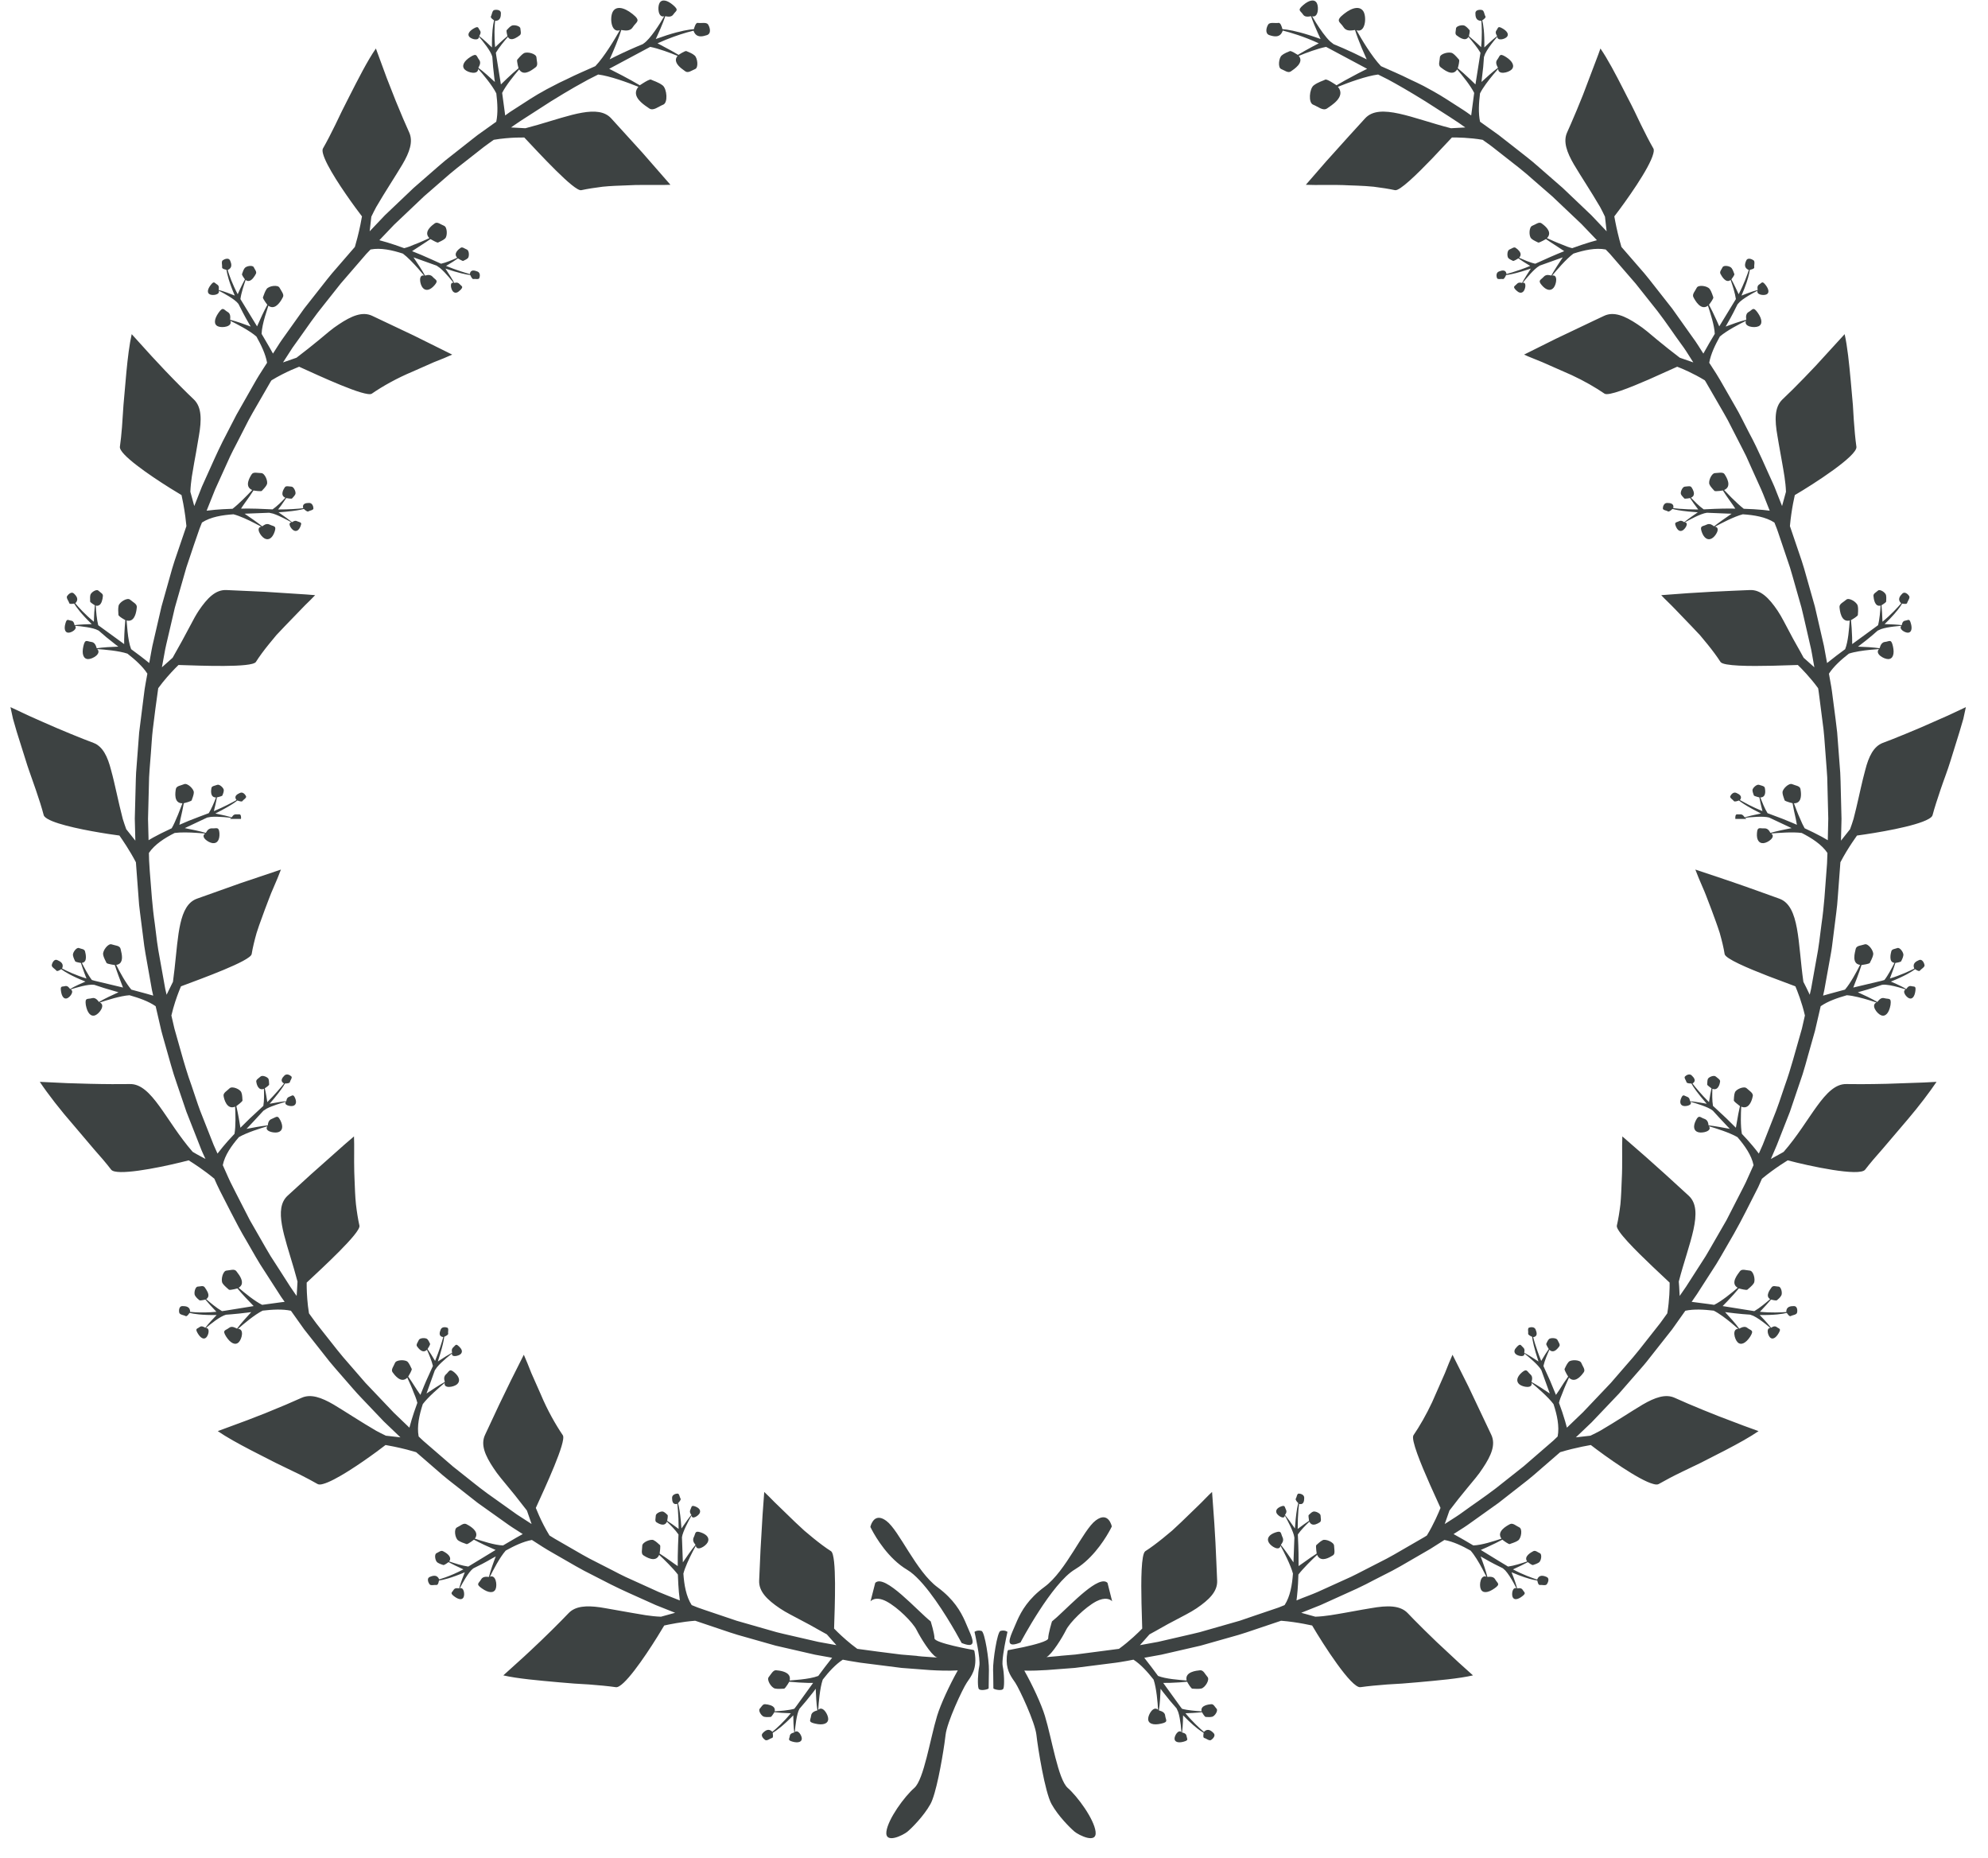 <?xml version="1.0" encoding="UTF-8"?>
<svg width="61px" height="57px" viewBox="0 0 61 57" version="1.1" xmlns="http://www.w3.org/2000/svg" xmlns:xlink="http://www.w3.org/1999/xlink">
    <title>47</title>
    <g id="页面-1" stroke="none" stroke-width="1" fill="none" fill-rule="evenodd">
        <g id="花环" transform="translate(-560, -480)" fill="#3D4242">
            <path d="M590.056,530.021 L590.118,530.033 C590.218,530.061 590.352,530.942 590.344,531.23 L590.336,531.794 C590.336,531.822 590.058,531.895 590.025,531.794 C589.992,531.693 590.003,531.331 590.048,531.113 C590.096,530.896 589.902,530.061 589.902,530.061 L589.929,530.045 C589.946,530.036 589.971,530.027 590.003,530.023 L590.056,530.021 Z M587.197,526.657 C587.592,526.95 588.107,528.207 588.771,528.695 C589.268,529.064 589.475,529.431 589.611,529.733 L589.784,530.138 C589.887,530.398 589.892,530.556 589.508,530.403 L589.318,530.062 C589.023,529.548 588.434,528.595 587.935,528.223 L587.836,528.157 C587.26,527.816 586.877,527.168 586.752,526.931 L586.706,526.842 L586.722,526.788 C586.762,526.672 586.889,526.426 587.197,526.657 Z M571.394,486.647 L571.343,487.096 L571.811,486.603 L572.69,485.767 L573.455,485.1 L573.668,484.919 L574.484,484.276 C574.545,484.229 574.603,484.184 574.657,484.141 L575.227,483.734 C575.284,483.467 575.264,483.158 575.229,482.865 C575.104,482.614 574.813,482.269 574.672,482.113 C574.671,482.306 574.358,482.23 574.259,482.132 C574.158,482.028 574.226,481.878 574.433,481.747 C574.642,481.614 574.614,481.722 574.7,481.831 C574.776,481.927 574.698,482.035 574.678,482.08 C574.83,482.189 575.048,482.39 575.185,482.515 L575.169,482.402 C575.137,482.153 575.119,481.937 575.107,481.749 L575.103,481.732 C575.059,481.562 574.81,481.258 574.698,481.127 C574.693,481.262 574.471,481.205 574.404,481.132 C574.335,481.06 574.389,480.957 574.538,480.872 C574.689,480.786 574.665,480.856 574.726,480.934 C574.777,481 574.72,481.077 574.704,481.106 C574.829,481.2 575.018,481.378 575.095,481.456 C575.089,481 575.128,480.749 575.16,480.624 L575.101,480.579 C575.071,480.552 575.05,480.523 575.064,480.501 C575.095,480.451 575.101,480.323 575.165,480.308 C575.23,480.291 575.37,480.298 575.37,480.402 C575.37,480.505 575.357,480.643 575.19,480.641 C575.174,480.803 575.16,481.106 575.193,481.448 L575.321,481.328 C575.398,481.256 575.491,481.173 575.57,481.108 L575.549,481.011 C575.542,480.971 575.538,480.933 575.548,480.924 L575.603,480.865 C575.627,480.839 575.658,480.811 575.694,480.791 C575.766,480.749 575.966,480.795 575.967,480.875 L575.979,480.969 C575.984,481.015 575.984,481.058 575.947,481.084 L575.878,481.133 C575.789,481.19 575.655,481.255 575.584,481.132 C575.474,481.258 575.305,481.463 575.215,481.618 L575.227,481.705 L575.37,482.59 L575.557,482.409 C575.666,482.306 575.799,482.185 575.911,482.093 L575.885,481.989 C575.87,481.921 575.858,481.844 575.874,481.828 L575.949,481.743 C575.983,481.706 576.025,481.664 576.074,481.633 C576.174,481.575 576.454,481.646 576.46,481.759 C576.465,481.871 576.522,481.996 576.438,482.062 L576.367,482.114 C576.248,482.2 576.044,482.32 575.93,482.129 C575.769,482.315 575.52,482.626 575.408,482.85 L575.488,483.44 C575.493,483.477 575.497,483.511 575.5,483.542 L575.651,483.434 L576.067,483.166 C576.195,483.083 576.342,482.987 576.501,482.893 L576.776,482.738 L577.162,482.538 L577.38,482.435 C577.687,482.28 577.997,482.152 578.268,482.029 C578.545,481.738 578.871,481.192 579.019,480.927 C578.752,481.018 578.706,480.553 578.798,480.368 C578.891,480.183 579.128,480.206 579.408,480.429 C579.685,480.65 579.525,480.664 579.417,480.833 C579.324,480.983 579.137,480.927 579.063,480.92 C578.986,481.18 578.817,481.575 578.707,481.821 L578.858,481.744 C579.181,481.585 579.469,481.458 579.723,481.354 L579.743,481.339 C579.956,481.2 580.258,480.713 580.381,480.499 C580.196,480.553 580.169,480.224 580.235,480.097 C580.302,479.968 580.466,479.994 580.656,480.158 C580.847,480.323 580.738,480.325 580.661,480.443 C580.594,480.544 580.464,480.503 580.413,480.497 C580.346,480.71 580.189,481.055 580.122,481.197 L580.463,481.08 C580.88,480.947 581.142,480.905 581.292,480.894 C581.312,480.816 581.353,480.689 581.414,480.702 C581.499,480.722 581.677,480.669 581.727,480.752 C581.78,480.831 581.838,481.026 581.693,481.077 L581.593,481.105 C581.471,481.131 581.34,481.12 581.28,480.942 L581.075,480.995 C580.84,481.063 580.518,481.172 580.176,481.329 L580.59,481.55 C580.671,481.595 580.751,481.641 580.822,481.683 L580.912,481.627 C580.972,481.592 581.041,481.557 581.062,481.568 L581.2,481.628 C581.239,481.647 581.28,481.672 581.315,481.703 C581.405,481.782 581.437,482.076 581.331,482.118 L581.174,482.192 C581.124,482.213 581.075,482.22 581.029,482.189 L580.907,482.098 C580.791,482.004 580.666,481.86 580.791,481.715 C580.57,481.622 580.208,481.488 579.951,481.438 L578.693,482.111 L579.103,482.322 C579.278,482.414 579.472,482.521 579.631,482.616 L579.734,482.55 C579.825,482.492 579.944,482.425 579.975,482.442 C580.03,482.473 580.207,482.52 580.338,482.624 C580.464,482.732 580.502,483.151 580.349,483.211 C580.196,483.272 580.05,483.41 579.924,483.328 L579.797,483.24 C579.624,483.114 579.389,482.9 579.589,482.663 C579.26,482.53 578.716,482.331 578.355,482.286 L578.042,482.445 L577.637,482.67 C577.43,482.789 577.187,482.934 576.903,483.11 L575.962,483.716 C575.784,483.834 575.681,483.91 575.681,483.91 L576.122,483.934 L576.507,483.828 C577.515,483.536 578.359,483.196 578.756,483.633 L579.707,484.679 L580.572,485.669 C580.293,485.683 579.902,485.667 579.492,485.676 L579.245,485.686 C578.994,485.695 578.733,485.703 578.492,485.728 C578.254,485.758 578.03,485.792 577.836,485.834 C577.627,485.883 576.55,484.708 576.087,484.218 L575.831,484.221 C575.646,484.228 575.399,484.246 575.15,484.289 L575.008,484.39 C574.963,484.42 574.909,484.46 574.848,484.507 L574.027,485.151 C573.952,485.212 573.875,485.274 573.799,485.338 L573.013,486.021 L572.091,486.896 L571.64,487.369 L571.887,487.439 C572.021,487.48 572.191,487.536 572.402,487.613 C572.491,487.592 572.597,487.553 572.7,487.507 C572.874,487.442 573.051,487.362 573.175,487.305 C572.979,487.11 573.264,486.907 573.341,486.851 C573.421,486.794 573.525,486.888 573.627,486.927 C573.729,486.97 573.732,487.245 573.659,487.314 C573.584,487.385 573.476,487.418 573.443,487.44 C573.416,487.456 573.245,487.354 573.207,487.334 L573.074,487.424 L572.644,487.705 L572.925,487.819 L573.259,487.966 L573.533,488.09 C573.69,488.057 573.902,487.965 574.03,487.907 C573.896,487.772 574.085,487.637 574.135,487.602 C574.189,487.565 574.259,487.63 574.329,487.657 C574.399,487.688 574.404,487.873 574.355,487.921 C574.307,487.967 574.232,487.989 574.212,488.004 C574.195,488.012 574.078,487.944 574.051,487.926 L573.895,488.031 C573.814,488.083 573.734,488.131 573.688,488.158 C573.998,488.285 574.271,488.368 574.417,488.408 C574.435,488.262 574.556,488.292 574.65,488.329 C574.744,488.365 574.728,488.482 574.707,488.533 C574.687,488.583 574.575,488.548 574.525,488.56 C574.491,488.568 574.449,488.482 574.43,488.437 C574.314,488.425 574.086,488.379 573.668,488.24 L573.83,488.493 C573.872,488.56 573.911,488.626 573.939,488.68 L573.993,488.67 C574.027,488.668 574.067,488.675 574.1,488.713 L574.17,488.779 C574.191,488.804 574.19,488.829 574.136,488.888 L574.059,488.954 C573.995,488.994 573.934,488.987 573.891,488.931 C573.84,488.866 573.808,488.71 573.871,488.677 L573.893,488.673 L573.919,488.677 L573.775,488.503 C573.688,488.402 573.585,488.29 573.495,488.217 L573.397,488.149 L572.688,487.895 L572.87,488.171 C572.935,488.272 572.998,488.373 573.042,488.454 L573.12,488.437 C573.169,488.431 573.227,488.437 573.275,488.492 C573.369,488.596 573.466,488.596 573.333,488.75 C573.199,488.907 573.059,488.938 572.968,488.825 C572.88,488.717 572.834,488.414 573.013,488.454 L572.834,488.243 C572.691,488.081 572.511,487.891 572.363,487.78 C572.037,487.674 571.683,487.594 571.37,487.654 L571.24,487.789 L570.455,488.698 L569.955,489.329 C569.665,489.682 569.407,490.062 569.188,490.37 L568.976,490.666 L568.684,491.118 L569.098,490.974 C569.338,490.789 569.576,490.605 569.788,490.428 L570.098,490.17 C570.198,490.089 570.297,490.014 570.397,489.95 C570.788,489.689 571.122,489.548 571.421,489.689 L572.696,490.293 L573.875,490.878 C573.722,490.95 573.53,491.027 573.314,491.111 L572.653,491.403 C572.181,491.6 571.735,491.851 571.408,492.077 C571.224,492.196 569.795,491.529 569.178,491.25 L568.941,491.349 C568.771,491.425 568.549,491.534 568.331,491.667 L568.303,491.709 L567.748,492.671 C567.708,492.743 567.666,492.817 567.625,492.894 L567.251,493.625 C567.187,493.749 567.12,493.872 567.063,493.996 L566.6,495.017 L566.34,495.667 L566.593,495.639 C566.734,495.626 566.912,495.615 567.136,495.608 C567.324,495.463 567.587,495.197 567.738,495.032 C567.483,494.926 567.672,494.629 567.722,494.551 C567.773,494.468 567.905,494.513 568.016,494.513 C568.125,494.513 568.231,494.766 568.189,494.859 C568.147,494.953 568.059,495.024 568.037,495.056 C568.018,495.084 567.822,495.054 567.778,495.046 L567.658,495.226 C567.551,495.38 567.436,495.534 567.396,495.603 C567.542,495.6 567.706,495.601 567.889,495.606 L568.364,495.626 C568.497,495.535 568.66,495.373 568.756,495.269 C568.581,495.195 568.706,495 568.739,494.95 C568.774,494.894 568.865,494.926 568.941,494.928 C569.016,494.928 569.091,495.099 569.062,495.162 C569.035,495.222 568.975,495.269 568.961,495.291 C568.949,495.309 568.813,495.284 568.783,495.279 L568.623,495.511 C568.587,495.559 568.555,495.601 568.533,495.629 C568.869,495.631 569.152,495.608 569.303,495.591 C569.265,495.446 569.388,495.429 569.488,495.429 C569.587,495.429 569.617,495.544 569.617,495.598 C569.617,495.653 569.502,495.66 569.46,495.689 C569.43,495.709 569.36,495.648 569.324,495.613 L569.217,495.638 C569.085,495.664 568.875,495.694 568.547,495.716 L568.791,495.889 C568.854,495.935 568.916,495.981 568.962,496.019 L569.009,495.992 C569.029,495.982 569.054,495.974 569.081,495.977 L569.189,496.016 C569.237,496.033 569.259,496.048 569.223,496.139 C569.174,496.268 569.096,496.32 569.009,496.27 C568.925,496.222 568.815,496.038 568.944,496.024 C568.821,495.955 568.56,495.814 568.377,495.756 L568.26,495.73 L567.506,495.759 L567.779,495.948 C567.877,496.017 567.974,496.088 568.046,496.147 C568.083,496.123 568.167,496.04 568.276,496.094 C568.4,496.157 568.492,496.118 568.426,496.313 C568.361,496.505 568.243,496.588 568.117,496.518 C567.994,496.451 567.836,496.185 568.018,496.157 L567.814,496.05 C567.614,495.947 567.355,495.826 567.164,495.777 C566.822,495.8 566.463,495.857 566.197,496.03 L566.124,496.214 L565.953,496.708 L565.718,497.409 L565.366,498.638 L565.103,499.764 L565.07,499.915 L564.968,500.471 L565.297,500.178 L565.588,499.658 L565.972,498.942 C566.013,498.869 566.055,498.799 566.098,498.734 C566.361,498.345 566.616,498.086 566.947,498.101 L568.122,498.154 L569.391,498.236 C569.564,498.249 569.67,498.258 569.67,498.258 C569.585,498.351 569.474,498.455 569.359,498.569 L568.739,499.21 C568.651,499.301 568.565,499.395 568.478,499.486 L568.245,499.769 C568.093,499.956 567.958,500.14 567.851,500.308 C567.726,500.487 566.157,500.421 565.477,500.4 L565.368,500.509 C565.233,500.648 565.034,500.865 564.855,501.112 L564.769,501.737 L564.689,502.375 C564.66,502.609 564.65,502.862 564.629,503.112 L564.59,503.608 C564.584,503.689 564.579,503.769 564.575,503.847 L564.542,505.122 L564.559,505.775 L564.694,505.696 C564.828,505.622 565.014,505.526 565.268,505.409 C565.3,505.356 565.331,505.293 565.361,505.226 L565.461,504.994 L565.598,504.643 C565.32,504.646 565.38,504.298 565.396,504.206 C565.411,504.107 565.549,504.1 565.65,504.056 C565.752,504.013 565.949,504.206 565.947,504.307 C565.944,504.408 565.891,504.509 565.883,504.549 C565.877,504.58 565.682,504.631 565.64,504.641 C565.615,504.789 565.572,504.977 565.538,505.122 L565.505,505.303 L565.784,505.183 L566.124,505.051 L566.405,504.946 C566.493,504.809 566.578,504.597 566.628,504.464 C566.437,504.464 566.478,504.235 566.488,504.173 C566.499,504.11 566.595,504.105 566.664,504.077 C566.735,504.048 566.869,504.175 566.867,504.242 C566.867,504.276 566.858,504.31 566.848,504.338 L566.824,504.402 C566.821,504.423 566.687,504.456 566.656,504.462 C566.633,504.604 566.584,504.797 566.562,504.883 C566.873,504.754 567.125,504.618 567.257,504.544 C567.167,504.428 567.274,504.363 567.365,504.324 C567.455,504.284 567.528,504.378 567.55,504.428 C567.572,504.479 567.466,504.531 567.439,504.575 C567.419,504.604 567.332,504.575 567.284,504.557 L567.196,504.623 C567.085,504.699 566.903,504.808 566.608,504.956 L566.901,505.019 C566.977,505.037 567.052,505.056 567.109,505.073 L567.153,505.017 C567.175,504.996 567.204,504.979 567.246,504.982 C567.342,504.991 567.392,504.944 567.397,505.083 L567.394,505.122 L567.062,505.122 C567.067,505.111 567.075,505.097 567.093,505.088 L566.868,505.066 C566.735,505.056 566.583,505.05 566.467,505.061 L566.358,505.08 L565.67,505.404 L565.994,505.471 C566.111,505.497 566.227,505.524 566.315,505.551 L566.359,505.483 C566.389,505.445 566.435,505.407 566.508,505.412 C566.646,505.42 566.715,505.351 566.733,505.555 C566.746,505.76 566.67,505.881 566.527,505.865 C566.388,505.851 566.14,505.67 566.296,505.57 L566.02,505.549 C565.803,505.535 565.543,505.528 565.359,505.553 C565.053,505.708 564.746,505.903 564.569,506.166 L564.575,506.396 C564.579,506.483 564.585,506.592 564.595,506.718 L564.661,507.55 C564.683,507.806 564.712,508.079 564.752,508.351 L564.819,508.891 C564.831,508.979 564.844,509.066 564.858,509.15 L565.07,510.334 L565.112,510.516 L565.307,510.119 L565.356,509.723 C565.473,508.681 565.489,507.771 566.041,507.57 L567.372,507.096 L568.62,506.676 L568.517,506.938 L568.389,507.238 C568.293,507.449 568.217,507.676 568.124,507.911 L567.951,508.387 C567.924,508.466 567.897,508.544 567.873,508.622 C567.808,508.851 567.754,509.074 567.722,509.269 C567.684,509.48 566.185,510.021 565.553,510.258 L565.495,510.4 C565.425,510.578 565.327,510.856 565.259,511.153 L565.352,511.555 L565.625,512.519 C565.674,512.686 565.727,512.861 565.785,513.037 L565.877,513.301 C565.968,513.564 566.051,513.832 566.143,514.078 L566.555,515.122 L566.674,515.389 L566.832,515.19 C566.921,515.082 567.038,514.948 567.195,514.783 C567.237,514.546 567.226,514.174 567.214,513.949 C566.96,514.055 566.874,513.716 566.861,513.622 C566.841,513.526 566.968,513.465 567.045,513.386 C567.126,513.309 567.374,513.415 567.405,513.512 C567.443,513.608 567.433,513.719 567.441,513.756 C567.448,513.789 567.287,513.906 567.252,513.933 C567.305,514.157 567.36,514.482 567.377,514.596 L567.668,514.309 L568.08,513.926 C568.108,513.766 568.104,513.54 568.098,513.401 C567.921,513.473 567.871,513.246 567.863,513.184 C567.852,513.119 567.938,513.078 567.994,513.026 C568.051,512.972 568.219,513.041 568.241,513.104 C568.26,513.169 568.253,513.246 568.258,513.27 C568.263,513.291 568.151,513.372 568.125,513.387 C568.159,513.526 568.189,513.721 568.202,513.81 C568.439,513.574 568.618,513.357 568.715,513.239 C568.584,513.164 568.656,513.066 568.727,512.995 C568.8,512.923 568.9,512.983 568.941,513.023 C568.978,513.061 568.902,513.147 568.894,513.197 C568.888,513.233 568.795,513.239 568.744,513.239 L568.687,513.332 C568.614,513.444 568.487,513.613 568.273,513.86 L568.57,513.809 C568.647,513.797 568.724,513.787 568.784,513.782 L568.797,513.727 C568.807,513.696 568.828,513.662 568.875,513.646 C568.967,513.615 568.995,513.554 569.052,513.68 C569.109,513.805 569.086,513.901 568.99,513.926 C568.897,513.949 568.695,513.896 568.774,513.798 C568.639,513.836 568.355,513.919 568.183,514.009 L568.084,514.073 L567.768,514.415 L567.565,514.63 L567.887,514.571 C568.005,514.551 568.123,514.533 568.217,514.523 C568.223,514.48 568.229,514.362 568.343,514.323 L568.46,514.269 C568.511,514.248 568.546,514.255 568.603,514.369 C568.696,514.553 568.673,514.694 568.534,514.733 C568.399,514.771 568.098,514.699 568.204,514.551 C568.001,514.609 567.569,514.745 567.33,514.884 C567.107,515.143 566.897,515.436 566.836,515.744 L567.01,516.134 C567.028,516.174 567.048,516.216 567.069,516.261 L567.241,516.602 L567.665,517.429 L568.164,518.298 C568.211,518.379 568.258,518.458 568.304,518.535 L568.581,518.964 L568.909,519.476 C569.027,519.654 569.103,519.756 569.103,519.756 L569.129,519.315 L569.022,518.93 C568.729,517.922 568.39,517.078 568.826,516.68 L569.531,516.036 L570.58,515.104 C570.752,514.956 570.862,514.862 570.862,514.862 C570.875,515.145 570.86,515.534 570.87,515.944 L570.879,516.192 C570.889,516.443 570.897,516.704 570.922,516.944 C570.95,517.184 570.986,517.407 571.029,517.6 C571.076,517.809 569.9,518.887 569.41,519.347 L569.411,519.501 C569.415,519.693 569.431,519.987 569.481,520.29 L569.582,520.429 C569.643,520.52 569.741,520.643 569.857,520.791 L570.345,521.409 C570.406,521.485 570.468,521.561 570.532,521.637 L571.214,522.423 L572.085,523.339 L572.562,523.797 L572.632,523.55 C572.673,523.415 572.729,523.245 572.806,523.035 C572.791,522.976 572.77,522.909 572.743,522.841 L572.7,522.737 C572.636,522.564 572.556,522.387 572.498,522.263 C572.303,522.458 572.101,522.173 572.045,522.096 C571.988,522.016 572.08,521.914 572.12,521.81 C572.162,521.709 572.437,521.706 572.508,521.777 C572.577,521.853 572.611,521.961 572.633,521.993 C572.651,522.021 572.549,522.192 572.526,522.23 L572.617,522.363 L572.796,522.641 L572.9,522.792 L573.013,522.512 C573.033,522.462 573.055,522.411 573.078,522.359 L573.284,521.904 C573.248,521.747 573.158,521.535 573.101,521.407 C572.964,521.542 572.832,521.352 572.795,521.301 C572.759,521.248 572.821,521.178 572.851,521.107 C572.882,521.039 573.067,521.033 573.113,521.082 C573.16,521.13 573.182,521.202 573.196,521.223 C573.208,521.244 573.136,521.361 573.119,521.385 L573.224,521.542 C573.276,521.623 573.323,521.702 573.35,521.749 C573.478,521.438 573.561,521.166 573.601,521.018 C573.454,521.001 573.484,520.879 573.522,520.788 C573.559,520.694 573.677,520.71 573.727,520.73 C573.777,520.752 573.74,520.862 573.752,520.91 C573.76,520.948 573.677,520.988 573.631,521.009 L573.614,521.117 C573.588,521.249 573.537,521.454 573.435,521.767 L573.686,521.606 C573.753,521.565 573.819,521.526 573.872,521.498 L573.864,521.444 C573.862,521.41 573.867,521.37 573.903,521.337 L573.973,521.267 C573.992,521.251 574.011,521.247 574.043,521.27 L574.095,521.315 L574.107,521.33 C574.187,521.408 574.195,521.491 574.125,521.547 C574.061,521.597 573.902,521.629 573.871,521.565 L573.867,521.544 L573.871,521.518 L573.696,521.662 C573.594,521.749 573.483,521.852 573.409,521.942 L573.342,522.038 L573.087,522.749 L573.364,522.566 C573.464,522.502 573.567,522.439 573.649,522.395 L573.631,522.316 C573.625,522.267 573.631,522.208 573.685,522.161 C573.789,522.068 573.788,521.97 573.945,522.104 C574.1,522.238 574.131,522.378 574.019,522.47 C573.91,522.557 573.606,522.604 573.646,522.423 C573.483,522.559 573.139,522.853 572.973,523.074 C572.867,523.4 572.787,523.755 572.846,524.067 L572.983,524.197 L573.891,524.982 L574.523,525.484 C574.664,525.599 574.81,525.709 574.953,525.814 L575.86,526.46 L576.312,526.753 L576.168,526.339 L575.8,525.869 L575.365,525.339 C575.284,525.239 575.209,525.14 575.145,525.04 C574.884,524.65 574.741,524.317 574.884,524.016 L575.319,523.086 L575.68,522.342 L576.073,521.56 L576.183,521.819 C576.222,521.914 576.262,522.015 576.304,522.122 L576.597,522.784 C576.794,523.255 577.046,523.7 577.27,524.03 C577.389,524.213 576.721,525.642 576.441,526.259 L576.542,526.496 C576.618,526.666 576.727,526.888 576.861,527.105 L577.025,527.206 L577.863,527.689 C577.935,527.729 578.009,527.771 578.086,527.812 L578.818,528.186 C578.944,528.25 579.064,528.317 579.19,528.374 L580.21,528.837 L580.475,528.945 L580.86,529.097 L580.831,528.844 C580.819,528.704 580.807,528.526 580.8,528.303 C580.656,528.114 580.389,527.85 580.226,527.699 C580.119,527.954 579.823,527.765 579.744,527.714 C579.661,527.664 579.707,527.531 579.707,527.42 C579.707,527.312 579.961,527.206 580.052,527.246 C580.145,527.291 580.218,527.378 580.249,527.398 C580.276,527.418 580.246,527.615 580.24,527.659 C580.436,527.782 580.698,527.982 580.796,528.043 C580.794,527.858 580.796,527.646 580.805,527.407 L580.819,527.074 C580.727,526.938 580.566,526.777 580.464,526.681 C580.387,526.856 580.195,526.732 580.141,526.698 C580.087,526.661 580.12,526.572 580.122,526.495 C580.123,526.421 580.292,526.346 580.354,526.375 C580.416,526.401 580.464,526.462 580.483,526.476 C580.502,526.487 580.478,526.624 580.472,526.654 L580.628,526.76 C580.707,526.815 580.781,526.87 580.823,526.903 L580.817,526.587 C580.809,526.393 580.795,526.233 580.784,526.134 C580.639,526.173 580.623,526.048 580.622,525.949 C580.621,525.85 580.738,525.819 580.793,525.819 C580.846,525.819 580.854,525.935 580.883,525.977 C580.902,526.006 580.841,526.076 580.805,526.112 L580.83,526.22 C580.857,526.353 580.887,526.562 580.91,526.89 L581.082,526.644 C581.128,526.581 581.174,526.52 581.213,526.474 L581.185,526.428 C581.17,526.397 581.161,526.357 581.184,526.314 L581.22,526.223 C581.235,526.195 581.259,526.186 581.332,526.213 C581.46,526.264 581.514,526.339 581.464,526.429 C581.416,526.51 581.232,526.624 581.219,526.492 C581.135,526.642 580.947,526.988 580.925,527.16 L580.953,527.929 L581.141,527.658 C581.21,527.56 581.282,527.464 581.341,527.392 L581.295,527.327 C581.271,527.284 581.254,527.227 581.287,527.16 C581.35,527.035 581.312,526.945 581.506,527.011 C581.7,527.077 581.782,527.194 581.712,527.319 C581.644,527.442 581.381,527.598 581.35,527.418 L581.243,527.622 C581.141,527.823 581.019,528.081 580.969,528.273 C580.992,528.615 581.052,528.974 581.224,529.24 L581.408,529.314 L581.623,529.389 L582.603,529.72 L583.83,530.071 L584.035,530.121 L585.107,530.368 L585.664,530.469 L585.371,530.138 C585.195,530.043 585.021,529.942 584.852,529.848 L584.245,529.526 C584.132,529.466 584.025,529.405 583.928,529.339 C583.538,529.076 583.28,528.82 583.294,528.488 L583.336,527.543 L583.399,526.469 C583.427,526.063 583.45,525.769 583.45,525.769 C583.544,525.853 583.647,525.963 583.762,526.078 L584.402,526.698 L584.681,526.957 L584.963,527.192 C585.15,527.343 585.333,527.481 585.5,527.587 C585.679,527.711 585.615,529.28 585.593,529.96 L585.702,530.069 C585.84,530.203 586.058,530.402 586.305,530.582 L586.93,530.666 L587.647,530.757 L588.142,530.798 C588.094,530.8 588.379,530.827 588.763,530.85 L588.733,530.839 C588.559,530.753 588.242,530.235 588.126,530.004 C588.011,529.772 587.548,529.309 587.198,529.125 C586.85,528.945 586.711,529.125 586.711,529.125 L586.856,528.558 C587.145,528.268 588.156,529.425 588.559,529.741 L588.617,529.947 C588.646,530.059 588.674,530.189 588.674,530.261 C588.674,530.403 589.834,530.611 589.871,530.617 L589.89,530.632 C589.895,530.64 589.9,530.651 589.902,530.666 C590.001,531.199 589.795,531.425 589.665,531.62 C589.534,531.815 589.057,532.832 589.014,533.223 L588.979,533.49 C588.899,534.04 588.72,535.039 588.549,535.345 C588.344,535.714 587.974,536.082 587.845,536.19 C587.715,536.298 587.152,536.581 587.198,536.19 C587.247,535.8 587.757,535.107 588.055,534.849 C588.349,534.588 588.538,533.352 588.754,532.639 C588.863,532.28 589.136,531.693 589.389,531.243 C589.106,531.26 588.787,531.249 588.532,531.233 L587.664,531.167 L586.401,531.007 L586.05,530.95 C585.929,530.928 585.861,530.914 585.861,530.914 C585.632,531.063 585.427,531.292 585.245,531.526 C585.156,531.789 585.118,532.239 585.108,532.452 C585.243,532.317 585.413,532.593 585.413,532.733 C585.411,532.877 585.257,532.933 585.017,532.877 C584.778,532.826 584.873,532.77 584.888,532.632 C584.901,532.512 585.034,532.485 585.081,532.469 C585.051,532.283 585.036,531.989 585.029,531.806 L584.958,531.903 L584.738,532.178 L584.531,532.421 C584.442,532.574 584.403,532.967 584.389,533.135 C584.488,533.049 584.605,533.244 584.603,533.34 C584.599,533.438 584.489,533.477 584.322,533.43 C584.154,533.384 584.223,533.35 584.234,533.253 C584.245,533.172 584.338,533.157 584.371,533.147 C584.348,532.993 584.342,532.731 584.341,532.622 C584.024,532.948 583.819,533.094 583.709,533.16 L583.718,533.235 C583.72,533.275 583.715,533.311 583.689,533.317 C583.631,533.329 583.538,533.413 583.481,533.379 C583.425,533.342 583.329,533.241 583.404,533.167 C583.477,533.091 583.583,533.007 583.7,533.127 C583.826,533.026 584.048,532.823 584.266,532.558 L583.982,532.545 C583.906,532.54 583.828,532.533 583.761,532.525 L583.721,532.589 C583.694,532.63 583.662,532.673 583.646,532.671 L583.566,532.675 C583.53,532.676 583.488,532.675 583.447,532.666 C583.366,532.647 583.258,532.48 583.312,532.419 L583.372,532.344 C583.401,532.306 583.432,532.276 583.477,532.28 L583.561,532.291 C583.664,532.311 583.806,532.361 583.769,532.499 C583.935,532.49 584.198,532.469 584.372,532.421 L584.425,532.353 L584.95,531.627 L584.794,531.627 C584.631,531.623 584.398,531.61 584.218,531.591 L584.162,531.683 C584.124,531.742 584.078,531.805 584.056,531.804 L583.912,531.81 C583.869,531.811 583.822,531.808 583.777,531.799 C583.666,531.771 583.514,531.531 583.59,531.445 L583.674,531.332 C583.715,531.277 583.758,531.233 583.821,531.24 L583.909,531.25 C584.055,531.272 584.283,531.337 584.229,531.553 L584.574,531.522 C584.763,531.501 584.963,531.469 585.108,531.413 L585.31,531.142 C585.4,531.024 585.474,530.93 585.533,530.856 L585.006,530.761 L583.8,530.484 L582.64,530.155 L582.402,530.08 L581.332,529.72 C580.928,529.75 580.534,529.832 580.381,529.866 L580.171,530.211 C579.766,530.861 579.126,531.794 578.897,531.758 C578.656,531.724 578.377,531.698 578.078,531.675 L577.616,531.647 L577.146,531.608 C576.515,531.551 575.883,531.497 575.444,531.396 L576.071,530.829 L576.268,530.646 C576.705,530.241 577.199,529.748 577.449,529.485 C577.657,529.269 577.991,529.249 578.406,529.307 L578.565,529.333 C578.81,529.374 579.086,529.423 579.375,529.476 L579.818,529.551 C579.969,529.573 580.123,529.591 580.282,529.596 L580.716,529.476 L580.123,529.24 L579.28,528.861 C579.104,528.781 578.922,528.696 578.739,528.604 L577.921,528.185 C577.833,528.138 577.746,528.091 577.664,528.043 L576.977,527.648 C576.855,527.579 576.748,527.515 576.658,527.458 L576.321,527.242 C576.052,527.291 575.776,527.423 575.517,527.568 C575.333,527.777 575.125,528.179 575.034,528.369 C575.214,528.298 575.262,528.618 575.208,528.748 C575.151,528.881 574.988,528.871 574.787,528.728 C574.586,528.59 574.694,528.574 574.762,528.452 C574.821,528.346 574.953,528.374 575.002,528.376 C575.047,528.194 575.146,527.916 575.212,527.747 L575.108,527.803 C574.889,527.932 574.7,528.028 574.53,528.11 L574.516,528.119 C574.374,528.225 574.187,528.571 574.109,528.724 C574.235,528.681 574.265,528.907 574.226,528.996 C574.185,529.088 574.072,529.076 573.934,528.97 C573.796,528.865 573.872,528.856 573.919,528.772 C573.963,528.7 574.055,528.724 574.089,528.728 C574.126,528.576 574.221,528.334 574.262,528.233 C573.845,528.41 573.598,528.468 573.47,528.486 L573.452,528.559 C573.44,528.596 573.421,528.627 573.394,528.622 C573.335,528.613 573.215,528.654 573.178,528.599 C573.139,528.546 573.089,528.415 573.187,528.376 C573.284,528.334 573.414,528.298 573.476,528.452 L573.67,528.388 C573.823,528.333 574.016,528.252 574.219,528.144 L573.961,528.023 C573.893,527.99 573.823,527.955 573.763,527.922 L573.682,527.978 C573.648,527.999 573.614,528.016 573.601,528.01 L573.525,527.984 C573.491,527.971 573.453,527.954 573.421,527.932 C573.352,527.883 573.32,527.683 573.392,527.649 L573.476,527.603 C573.516,527.581 573.555,527.565 573.595,527.587 L573.658,527.622 C573.748,527.678 573.872,527.783 573.782,527.9 C573.939,527.955 574.19,528.035 574.369,528.058 C574.394,528.045 574.419,528.03 574.444,528.012 L575.207,527.548 L574.862,527.394 C574.753,527.342 574.638,527.285 574.542,527.233 L574.456,527.297 C574.399,527.337 574.334,527.377 574.314,527.368 L574.178,527.318 C574.139,527.302 574.097,527.282 574.059,527.256 C573.963,527.19 573.918,526.907 574.023,526.856 C574.125,526.811 574.22,526.708 574.314,526.758 L574.391,526.801 C574.517,526.878 574.703,527.025 574.57,527.201 C574.802,527.279 575.179,527.401 575.435,527.41 L575.845,527.17 C575.92,527.127 575.985,527.091 576.04,527.061 L575.72,526.856 C575.687,526.835 575.652,526.811 575.616,526.786 L574.659,526.105 L573.761,525.4 L573.578,525.25 L572.769,524.549 L572.48,524.468 C572.198,524.396 571.947,524.349 571.83,524.329 L571.559,524.533 C571.048,524.908 570.281,525.428 569.912,525.524 C569.838,525.546 569.78,525.546 569.745,525.526 C569.589,525.437 569.409,525.34 569.216,525.243 L568.46,524.877 L567.701,524.489 C567.31,524.285 566.945,524.085 566.682,523.903 L567.598,523.564 L568.153,523.348 C568.584,523.175 569.008,522.993 569.254,522.881 C569.536,522.754 569.862,522.87 570.236,523.088 C570.609,523.311 571.059,523.611 571.544,523.893 C571.64,523.945 571.739,523.995 571.84,524.043 L572.287,524.094 L571.776,523.605 L571.087,522.882 C571.004,522.794 570.917,522.702 570.832,522.602 L570.293,521.983 L570.112,521.769 L569.333,520.781 L568.927,520.21 C568.66,520.153 568.352,520.173 568.058,520.207 C567.807,520.333 567.463,520.624 567.304,520.766 C567.499,520.766 567.424,521.079 567.324,521.178 C567.22,521.279 567.072,521.208 566.94,521.004 C566.808,520.795 566.917,520.823 567.025,520.737 C567.118,520.663 567.227,520.739 567.274,520.759 C567.383,520.607 567.583,520.389 567.709,520.252 L567.594,520.267 C567.409,520.291 567.24,520.307 567.088,520.32 L566.934,520.332 C566.755,520.379 566.45,520.626 566.32,520.737 C566.454,520.744 566.398,520.966 566.325,521.033 C566.253,521.101 566.152,521.049 566.065,520.899 C565.978,520.747 566.05,520.771 566.125,520.71 C566.192,520.659 566.269,520.717 566.301,520.732 C566.393,520.607 566.571,520.419 566.648,520.341 C566.192,520.348 565.942,520.308 565.817,520.276 L565.771,520.336 C565.745,520.366 565.716,520.387 565.694,520.373 C565.643,520.341 565.516,520.337 565.5,520.269 C565.484,520.207 565.491,520.067 565.595,520.067 C565.699,520.067 565.836,520.079 565.834,520.245 L566.004,520.258 C566.171,520.266 566.396,520.267 566.64,520.242 L566.447,520.034 C566.396,519.978 566.345,519.919 566.302,519.867 L566.229,519.883 C566.181,519.893 566.128,519.899 566.117,519.886 L566.056,519.833 C566.031,519.809 566.003,519.778 565.983,519.742 C565.942,519.672 565.988,519.473 566.067,519.47 C566.145,519.468 566.231,519.428 566.279,519.488 L566.326,519.557 C566.383,519.646 566.449,519.78 566.326,519.853 C566.45,519.963 566.655,520.133 566.812,520.222 L566.899,520.21 L567.783,520.067 L567.523,519.794 C567.441,519.706 567.356,519.61 567.286,519.525 L567.181,519.551 C567.113,519.566 567.036,519.578 567.022,519.562 L566.937,519.487 C566.899,519.454 566.858,519.412 566.827,519.364 C566.769,519.263 566.839,518.983 566.951,518.978 L567.122,518.954 C567.176,518.949 567.224,518.957 567.255,519 L567.341,519.118 C567.418,519.238 567.49,519.407 567.322,519.505 C567.508,519.665 567.818,519.918 568.044,520.029 L568.632,519.949 C568.669,519.944 568.703,519.94 568.734,519.937 L568.626,519.784 L567.981,518.783 L567.847,518.559 L567.578,518.091 C567.392,517.781 567.224,517.46 567.077,517.172 L566.745,516.523 C566.708,516.449 566.677,516.385 566.653,516.331 L566.577,516.16 C566.265,515.899 565.924,515.68 565.789,515.596 L565.539,515.659 C564.8,515.839 563.562,516.079 563.411,515.882 C563.263,515.689 563.08,515.475 562.88,515.251 L562.275,514.538 C561.854,514.057 561.472,513.564 561.221,513.188 L562.066,513.228 L562.745,513.248 C563.226,513.26 563.704,513.261 563.983,513.256 C564.66,513.239 565.083,514.386 565.911,515.335 L566.047,515.414 L566.305,515.554 L566.217,515.362 L566.182,515.281 L565.72,514.106 L565.428,513.248 C565.359,513.054 565.299,512.858 565.244,512.666 L564.997,511.794 C564.98,511.734 564.964,511.676 564.95,511.62 L564.776,510.868 C564.549,510.711 564.258,510.613 563.973,510.531 C563.695,510.549 563.263,510.688 563.064,510.754 C563.243,510.832 563.053,511.093 562.923,511.146 C562.789,511.199 562.679,511.078 562.634,510.834 C562.599,510.592 562.684,510.66 562.819,510.622 C562.935,510.587 563.006,510.702 563.036,510.738 C563.199,510.642 563.467,510.514 563.636,510.44 L563.525,510.408 C563.285,510.342 563.078,510.275 562.897,510.213 C562.891,510.213 562.888,510.213 562.882,510.211 C562.707,510.186 562.329,510.3 562.168,510.352 C562.288,510.41 562.15,510.592 562.059,510.625 C561.967,510.66 561.894,510.575 561.871,510.401 C561.847,510.23 561.903,510.278 561.997,510.251 C562.079,510.23 562.128,510.312 562.15,510.341 C562.285,510.258 562.522,510.155 562.622,510.112 C562.198,509.943 561.981,509.81 561.878,509.732 C561.834,509.762 561.754,509.81 561.728,509.775 C561.693,509.725 561.577,509.671 561.589,509.605 C561.598,509.541 561.661,509.41 561.756,509.452 C561.851,509.492 561.972,509.558 561.906,509.711 C562.048,509.788 562.324,509.917 562.654,510.018 L562.591,509.855 C562.555,509.755 562.513,509.637 562.483,509.541 L562.387,509.522 C562.347,509.513 562.31,509.501 562.305,509.487 L562.272,509.415 C562.258,509.382 562.244,509.343 562.238,509.302 C562.227,509.22 562.348,509.056 562.421,509.083 C562.494,509.112 562.589,509.11 562.609,509.184 L562.627,509.265 C562.633,509.3 562.637,509.34 562.636,509.378 C562.634,509.454 562.608,509.526 562.512,509.538 C562.586,509.687 562.709,509.922 562.819,510.063 L562.906,510.088 L563.774,510.295 L563.64,509.943 C563.598,509.83 563.556,509.71 563.523,509.605 L563.418,509.588 C563.35,509.576 563.274,509.558 563.266,509.536 C563.253,509.497 563.181,509.391 563.164,509.278 C563.148,509.163 563.32,508.931 563.427,508.971 C563.534,509.009 563.672,509.004 563.699,509.105 L563.731,509.249 C563.757,509.391 563.759,509.574 563.566,509.6 C563.674,509.821 563.867,510.169 564.03,510.359 L564.486,510.482 C564.569,510.504 564.64,510.525 564.701,510.543 L564.662,510.369 L564.465,509.259 L564.426,509.015 L564.297,508 C564.286,507.917 564.277,507.835 564.268,507.755 L564.17,506.452 C563.983,506.093 563.755,505.76 563.664,505.632 L563.327,505.584 C562.699,505.487 561.79,505.315 561.46,505.122 L561.402,505.083 C561.369,505.058 561.349,505.032 561.341,505.006 C561.28,504.772 561.195,504.507 561.097,504.223 L560.892,503.638 C560.857,503.539 560.824,503.438 560.794,503.339 L560.516,502.457 L560.399,502.052 C560.37,501.924 560.343,501.805 560.321,501.693 L560.896,501.962 L561.331,502.156 C561.885,502.402 562.527,502.663 562.867,502.789 C563.154,502.898 563.303,503.208 563.41,503.631 C563.527,504.05 563.625,504.58 563.767,505.122 C563.8,505.228 563.835,505.331 563.873,505.437 L564.153,505.789 L564.136,505.112 L564.168,503.898 C564.17,503.835 564.173,503.771 564.176,503.705 L564.27,502.47 L564.41,501.359 C564.427,501.202 564.449,501.066 564.469,500.957 L564.522,500.666 C564.374,500.438 564.143,500.234 563.911,500.052 C563.646,499.963 563.198,499.926 562.985,499.912 C563.122,500.052 562.845,500.219 562.704,500.219 C562.559,500.217 562.504,500.062 562.558,499.825 C562.612,499.585 562.667,499.68 562.806,499.693 C562.925,499.708 562.951,499.84 562.968,499.887 C563.153,499.857 563.447,499.843 563.631,499.837 L563.537,499.766 C563.336,499.611 563.169,499.473 563.029,499.346 L563.014,499.339 C562.863,499.25 562.47,499.21 562.301,499.197 C562.388,499.296 562.193,499.412 562.097,499.409 C561.997,499.407 561.958,499.296 562.007,499.127 C562.052,498.961 562.087,499.028 562.184,499.04 C562.266,499.05 562.279,499.144 562.288,499.178 C562.444,499.156 562.704,499.149 562.815,499.146 C562.489,498.831 562.343,498.626 562.275,498.516 C562.224,498.525 562.13,498.54 562.122,498.496 C562.109,498.438 562.023,498.345 562.059,498.286 C562.096,498.231 562.196,498.135 562.27,498.21 C562.347,498.284 562.431,498.39 562.31,498.507 C562.411,498.631 562.615,498.855 562.88,499.073 L562.892,498.789 C562.897,498.714 562.903,498.636 562.911,498.569 L562.847,498.528 C562.807,498.501 562.765,498.468 562.766,498.453 L562.764,498.316 C562.765,498.296 562.767,498.276 562.772,498.256 C562.789,498.173 562.957,498.065 563.016,498.117 L563.127,498.208 C563.147,498.229 563.16,498.253 563.157,498.284 L563.146,498.367 C563.126,498.472 563.076,498.614 562.938,498.577 C562.947,498.742 562.969,499.007 563.014,499.18 L563.81,499.759 C563.804,499.635 563.821,499.278 563.845,499.024 L563.753,498.969 C563.695,498.932 563.633,498.886 563.634,498.862 L563.627,498.718 C563.627,498.675 563.629,498.628 563.639,498.582 C563.666,498.471 563.906,498.32 563.992,498.397 C564.076,498.474 564.208,498.523 564.198,498.629 L564.187,498.716 C564.164,498.861 564.098,499.09 563.884,499.035 L563.915,499.381 C563.935,499.571 563.967,499.771 564.024,499.915 L564.294,500.116 C564.413,500.206 564.506,500.281 564.579,500.34 L564.651,499.944 C564.658,499.903 564.667,499.86 564.676,499.815 L564.955,498.608 L565.282,497.446 L565.356,497.208 L565.72,496.139 L565.686,495.841 C565.647,495.552 565.596,495.302 565.57,495.188 L565.225,494.978 C564.577,494.573 563.644,493.931 563.679,493.704 C563.705,493.523 563.726,493.321 563.743,493.105 L563.789,492.423 L563.878,491.416 C563.92,490.976 563.97,490.565 564.041,490.251 L564.66,490.934 L565.069,491.371 C565.402,491.72 565.745,492.063 565.95,492.256 C566.192,492.49 566.189,492.883 566.103,493.372 L566.013,493.898 C565.996,493.991 565.979,494.085 565.961,494.181 L565.886,494.624 C565.864,494.775 565.847,494.929 565.841,495.086 L565.961,495.524 L566.195,494.93 L566.575,494.086 C566.655,493.911 566.74,493.728 566.831,493.546 L567.253,492.728 L567.79,491.783 C567.903,491.581 568.007,491.419 568.08,491.307 L568.195,491.128 C568.147,490.857 568.012,490.582 567.868,490.324 C567.659,490.141 567.258,489.934 567.068,489.842 C567.14,490.021 566.821,490.068 566.69,490.012 C566.556,489.957 566.566,489.793 566.707,489.593 C566.849,489.393 566.863,489.502 566.985,489.57 C567.09,489.627 567.063,489.76 567.062,489.81 C567.243,489.854 567.521,489.953 567.692,490.018 L567.632,489.914 C567.568,489.805 567.512,489.703 567.462,489.607 L567.316,489.322 C567.212,489.181 566.866,488.994 566.712,488.917 C566.756,489.041 566.531,489.074 566.441,489.032 C566.349,488.991 566.361,488.877 566.467,488.741 C566.573,488.604 566.579,488.68 566.662,488.728 C566.737,488.77 566.712,488.861 566.709,488.895 C566.861,488.933 567.103,489.027 567.204,489.068 C567.025,488.652 566.969,488.406 566.949,488.278 L566.878,488.258 C566.841,488.245 566.81,488.227 566.815,488.201 C566.824,488.141 566.782,488.022 566.836,487.984 C566.891,487.946 567.02,487.895 567.062,487.994 C567.102,488.09 567.14,488.219 566.985,488.283 C567.031,488.437 567.132,488.722 567.294,489.026 L567.366,488.867 C567.411,488.772 567.466,488.66 567.515,488.57 L567.459,488.489 C567.438,488.455 567.42,488.42 567.426,488.408 L567.453,488.332 C567.465,488.298 567.481,488.26 567.505,488.228 C567.553,488.158 567.754,488.125 567.787,488.199 C567.819,488.27 567.886,488.334 567.851,488.401 L567.815,488.464 C567.758,488.555 567.655,488.679 567.537,488.588 C567.482,488.745 567.4,488.996 567.377,489.175 L567.888,490.012 L568.043,489.669 C568.095,489.561 568.151,489.446 568.203,489.35 L568.14,489.263 C568.1,489.206 568.06,489.141 568.069,489.119 L568.119,488.985 C568.135,488.946 568.155,488.904 568.181,488.866 C568.247,488.77 568.53,488.726 568.579,488.829 L568.649,488.948 C568.684,489.006 568.709,489.063 568.679,489.119 L568.636,489.197 C568.559,489.323 568.412,489.509 568.235,489.378 L568.131,489.708 C568.078,489.891 568.032,490.087 568.027,490.242 L568.267,490.652 C568.31,490.727 568.346,490.791 568.376,490.847 L568.581,490.526 C568.603,490.494 568.626,490.459 568.651,490.423 L569.332,489.467 L570.039,488.568 L570.188,488.385 L570.889,487.575 L570.968,487.287 C571.04,487.006 571.088,486.755 571.107,486.638 L570.904,486.367 C570.53,485.855 570.009,485.087 569.912,484.716 C569.893,484.646 569.89,484.587 569.91,484.554 C570.031,484.343 570.158,484.096 570.29,483.826 L570.491,483.408 L570.703,482.988 C570.99,482.424 571.277,481.857 571.534,481.488 L571.871,482.404 L572.146,483.103 C572.301,483.483 572.455,483.842 572.555,484.061 C572.683,484.341 572.569,484.669 572.348,485.043 C572.126,485.417 571.826,485.867 571.544,486.351 C571.492,486.447 571.443,486.546 571.394,486.647 Z M600.407,480.097 C600.472,480.224 600.447,480.553 600.262,480.499 L600.383,480.701 C600.505,480.895 600.671,481.136 600.815,481.271 L600.919,481.354 C601.109,481.432 601.319,481.523 601.548,481.631 L601.936,481.821 L601.784,481.472 C601.704,481.281 601.625,481.076 601.578,480.92 L601.492,480.932 C601.406,480.942 601.292,480.94 601.225,480.833 C601.118,480.664 600.956,480.65 601.235,480.429 C601.514,480.206 601.75,480.183 601.845,480.368 C601.936,480.553 601.89,481.018 601.623,480.927 C601.77,481.192 602.094,481.737 602.375,482.03 L602.804,482.22 C602.879,482.253 602.955,482.288 603.031,482.323 L603.285,482.446 C603.41,482.503 603.541,482.565 603.681,482.637 L603.977,482.799 C604.125,482.881 604.266,482.967 604.394,483.049 L604.908,483.379 C604.938,483.398 604.965,483.417 604.99,483.434 L605.142,483.542 L605.234,482.85 C605.122,482.626 604.872,482.315 604.711,482.129 C604.569,482.368 604.286,482.121 604.203,482.062 C604.119,481.996 604.178,481.871 604.182,481.759 C604.187,481.646 604.467,481.575 604.569,481.633 C604.665,481.695 604.735,481.799 604.767,481.828 C604.795,481.855 604.743,482.05 604.731,482.093 L604.909,482.247 C605.061,482.383 605.21,482.528 605.273,482.59 L605.427,481.618 C605.337,481.463 605.168,481.258 605.058,481.132 C604.963,481.296 604.754,481.127 604.694,481.084 C604.634,481.04 604.673,480.951 604.676,480.875 C604.677,480.795 604.877,480.749 604.947,480.791 C605.018,480.831 605.07,480.904 605.091,480.924 C605.112,480.942 605.079,481.077 605.072,481.108 L605.239,481.253 C605.324,481.329 605.403,481.404 605.447,481.448 C605.481,481.106 605.467,480.803 605.455,480.638 C605.285,480.643 605.271,480.505 605.271,480.402 C605.271,480.298 605.413,480.291 605.475,480.308 C605.541,480.323 605.545,480.451 605.578,480.501 C605.603,480.537 605.526,480.596 605.481,480.624 C605.514,480.749 605.554,481 605.545,481.456 L605.682,481.326 C605.765,481.249 605.862,481.162 605.938,481.106 L605.909,481.052 C605.894,481.017 605.886,480.974 605.916,480.934 C605.975,480.856 605.952,480.786 606.102,480.872 C606.253,480.957 606.305,481.06 606.237,481.132 C606.171,481.205 605.95,481.262 605.942,481.127 L605.822,481.274 C605.729,481.391 605.624,481.536 605.57,481.652 L605.534,481.749 C605.529,481.843 605.521,481.944 605.511,482.053 L605.458,482.515 L605.705,482.291 C605.795,482.212 605.888,482.135 605.964,482.08 L605.933,482.017 C605.909,481.964 605.892,481.895 605.941,481.831 C606.028,481.722 606,481.614 606.208,481.747 C606.415,481.878 606.484,482.028 606.383,482.132 C606.284,482.23 605.97,482.306 605.97,482.113 L605.82,482.287 C605.676,482.459 605.502,482.686 605.413,482.865 C605.377,483.158 605.358,483.467 605.414,483.734 L605.984,484.141 L606.548,484.582 C606.754,484.747 606.978,484.912 607.187,485.1 L607.952,485.767 L608.83,486.603 L609.298,487.096 L609.247,486.647 C609.199,486.546 609.151,486.447 609.098,486.351 C608.816,485.867 608.514,485.417 608.293,485.043 C608.075,484.669 607.958,484.341 608.086,484.061 L608.202,483.799 C608.311,483.55 608.445,483.231 608.572,482.911 L609.039,481.68 C609.083,481.56 609.108,481.488 609.108,481.488 C609.327,481.805 609.57,482.266 609.815,482.747 L609.938,482.988 C610.086,483.264 610.221,483.553 610.352,483.826 L610.546,484.212 C610.61,484.334 610.671,484.449 610.732,484.554 C610.745,484.576 610.749,484.609 610.743,484.65 L610.729,484.716 C610.615,485.161 609.888,486.178 609.534,486.638 L609.563,486.796 C609.601,486.99 609.665,487.284 609.752,487.575 L610.455,488.385 C610.504,488.443 610.554,488.504 610.604,488.568 L611.31,489.467 L611.908,490.309 C611.996,490.426 612.066,490.533 612.121,490.619 L612.266,490.847 L612.444,490.532 C612.494,490.446 612.551,490.35 612.616,490.242 C612.606,489.984 612.482,489.61 612.407,489.378 C612.185,489.542 612.011,489.211 611.962,489.119 C611.912,489.026 612.014,488.931 612.062,488.829 C612.112,488.726 612.394,488.77 612.46,488.866 C612.527,488.96 612.554,489.083 612.571,489.119 C612.587,489.155 612.467,489.314 612.438,489.35 L612.546,489.56 C612.635,489.743 612.72,489.931 612.754,490.012 L613.264,489.175 C613.24,488.996 613.159,488.745 613.103,488.588 C612.953,488.705 612.827,488.467 612.791,488.401 C612.756,488.334 612.822,488.27 612.855,488.199 C612.889,488.125 613.089,488.158 613.135,488.228 C613.182,488.292 613.203,488.381 613.217,488.408 C613.229,488.432 613.145,488.546 613.126,488.57 C613.208,488.72 613.305,488.931 613.349,489.026 C613.509,488.722 613.611,488.437 613.661,488.283 C613.502,488.219 613.539,488.09 613.581,487.994 C613.621,487.895 613.751,487.946 613.805,487.984 C613.86,488.022 613.816,488.141 613.828,488.201 C613.835,488.245 613.744,488.266 613.692,488.278 L613.669,488.397 C613.637,488.539 613.572,488.756 613.436,489.068 L613.612,489 C613.719,488.961 613.843,488.918 613.933,488.895 L613.926,488.834 C613.926,488.796 613.935,488.753 613.978,488.728 C614.062,488.68 614.068,488.604 614.175,488.741 C614.281,488.877 614.293,488.991 614.202,489.032 C614.113,489.074 613.885,489.041 613.929,488.917 L613.762,489.006 C613.632,489.079 613.479,489.173 613.385,489.259 L613.315,489.335 L613.178,489.607 C613.153,489.655 613.127,489.705 613.098,489.756 L612.95,490.018 C613.122,489.953 613.398,489.854 613.582,489.81 L613.576,489.72 C613.578,489.666 613.594,489.604 613.657,489.57 C613.779,489.502 613.793,489.393 613.934,489.593 C614.076,489.793 614.085,489.957 613.952,490.012 C613.822,490.068 613.502,490.021 613.573,489.842 C613.383,489.934 612.983,490.141 612.772,490.324 C612.628,490.582 612.495,490.857 612.446,491.128 L612.663,491.465 C612.7,491.525 612.742,491.592 612.785,491.667 L613.246,492.471 C613.394,492.719 613.523,493 613.667,493.273 C613.962,493.815 614.196,494.389 614.392,494.808 L614.446,494.93 L614.681,495.524 L614.801,495.086 C614.79,494.771 614.731,494.47 614.681,494.181 L614.582,493.627 L614.539,493.372 C614.452,492.883 614.447,492.49 614.69,492.256 L615.019,491.937 C615.231,491.726 615.48,491.47 615.714,491.221 L616.601,490.251 C616.686,490.628 616.739,491.144 616.788,491.682 L616.854,492.423 L616.882,492.884 L616.917,493.316 C616.93,493.453 616.945,493.583 616.962,493.704 C617.006,493.977 615.655,494.847 615.072,495.188 L615.018,495.449 C614.983,495.637 614.944,495.886 614.922,496.139 L615.285,497.208 C615.31,497.284 615.335,497.364 615.359,497.446 L615.688,498.608 L615.966,499.815 L616.062,500.34 L616.347,500.116 C616.426,500.056 616.515,499.989 616.617,499.915 C616.712,499.675 616.738,499.279 616.757,499.035 C616.489,499.104 616.454,498.73 616.444,498.629 C616.432,498.523 616.564,498.474 616.65,498.397 C616.734,498.32 616.977,498.471 617.002,498.582 C617.028,498.697 617.006,498.82 617.007,498.862 C617.011,498.901 616.835,499.002 616.796,499.024 L616.816,499.259 C616.829,499.463 616.836,499.67 616.833,499.759 L617.626,499.18 C617.673,499.007 617.695,498.742 617.704,498.577 C617.519,498.626 617.493,498.357 617.486,498.284 C617.476,498.207 617.566,498.173 617.625,498.117 C617.684,498.065 617.851,498.173 617.871,498.256 C617.888,498.335 617.873,498.421 617.875,498.453 C617.877,498.479 617.757,498.552 617.732,498.569 L617.749,498.789 C617.756,498.903 617.76,499.012 617.762,499.073 C618.028,498.855 618.23,498.631 618.336,498.509 C618.212,498.39 618.297,498.284 618.371,498.21 C618.447,498.135 618.547,498.231 618.582,498.286 C618.617,498.345 618.533,498.438 618.52,498.496 C618.51,498.54 618.417,498.525 618.365,498.516 L618.3,498.617 C618.216,498.735 618.072,498.91 617.828,499.146 L618.132,499.158 C618.212,499.163 618.291,499.169 618.353,499.178 L618.37,499.117 C618.384,499.082 618.408,499.046 618.459,499.04 C618.555,499.028 618.589,498.961 618.634,499.127 C618.683,499.296 618.644,499.407 618.544,499.409 C618.449,499.412 618.254,499.296 618.341,499.197 L618.114,499.22 C617.981,499.236 617.83,499.261 617.721,499.298 L617.614,499.346 C617.509,499.441 617.389,499.543 617.25,499.653 L617.011,499.837 L617.341,499.853 C617.461,499.861 617.581,499.872 617.673,499.887 L617.703,499.803 C617.726,499.753 617.764,499.702 617.836,499.693 C617.975,499.68 618.029,499.585 618.083,499.825 C618.137,500.062 618.083,500.217 617.939,500.219 C617.796,500.219 617.52,500.052 617.655,499.912 L617.38,499.935 C617.164,499.957 616.906,499.993 616.731,500.052 C616.498,500.234 616.269,500.438 616.119,500.666 L616.192,501.075 C616.199,501.117 616.206,501.162 616.212,501.209 L616.324,502.069 L616.372,502.47 L616.466,503.705 L616.476,503.961 L616.505,505.122 L616.489,505.789 L616.768,505.437 C616.806,505.331 616.843,505.228 616.874,505.122 C616.988,504.688 617.073,504.262 617.163,503.895 L617.231,503.631 C617.338,503.208 617.488,502.898 617.774,502.789 L618.041,502.687 C618.294,502.587 618.613,502.457 618.933,502.32 L619.746,501.962 L620.321,501.693 C620.299,501.805 620.273,501.924 620.243,502.052 L620.124,502.457 L619.85,503.339 C619.759,503.638 619.639,503.939 619.544,504.223 L619.409,504.633 C619.367,504.764 619.33,504.889 619.299,505.006 C619.291,505.045 619.248,505.083 619.181,505.122 C618.785,505.353 617.553,505.555 616.98,505.632 L616.828,505.853 C616.721,506.013 616.588,506.227 616.471,506.452 L616.391,507.519 C616.385,507.595 616.379,507.674 616.372,507.755 L616.344,508 L616.216,509.015 C616.205,509.098 616.193,509.18 616.178,509.259 L615.978,510.369 L615.94,510.543 L616.156,510.482 C616.281,510.447 616.431,510.408 616.611,510.359 C616.776,510.169 616.964,509.821 617.076,509.6 C616.8,509.563 616.923,509.206 616.942,509.105 C616.968,509.004 617.107,509.009 617.214,508.971 C617.32,508.931 617.493,509.163 617.478,509.278 C617.46,509.391 617.389,509.497 617.376,509.536 C617.363,509.572 617.162,509.598 617.118,509.605 C617.042,509.849 616.912,510.181 616.866,510.295 L617.738,510.088 L617.822,510.063 C617.933,509.922 618.056,509.687 618.129,509.538 C618.035,509.526 618.008,509.454 618.006,509.378 C618.002,509.302 618.024,509.218 618.033,509.184 C618.051,509.11 618.148,509.112 618.221,509.083 C618.296,509.056 618.413,509.22 618.404,509.302 C618.393,509.384 618.348,509.459 618.336,509.487 C618.327,509.514 618.189,509.536 618.158,509.541 L618.088,509.751 C618.05,509.858 618.011,509.961 617.989,510.018 C618.319,509.917 618.593,509.788 618.738,509.714 C618.671,509.558 618.79,509.492 618.885,509.452 C618.98,509.41 619.042,509.541 619.053,509.605 C619.064,509.671 618.947,509.725 618.913,509.775 C618.888,509.81 618.807,509.762 618.763,509.732 C618.659,509.81 618.444,509.943 618.02,510.112 L618.191,510.187 C618.294,510.234 618.411,510.291 618.492,510.341 L618.531,510.291 C618.558,510.263 618.595,510.238 618.644,510.251 C618.737,510.278 618.795,510.23 618.772,510.401 C618.748,510.575 618.676,510.66 618.582,510.625 C618.491,510.592 618.353,510.41 618.475,510.352 L618.256,510.287 C618.082,510.239 617.876,510.194 617.76,510.211 L617.744,510.213 C617.61,510.26 617.459,510.309 617.291,510.359 L617.006,510.44 L617.308,510.581 C617.416,510.634 617.523,510.69 617.604,510.738 C617.638,510.702 617.706,510.587 617.822,510.622 C617.957,510.66 618.042,510.592 618.008,510.834 C617.964,511.078 617.851,511.199 617.72,511.146 C617.588,511.093 617.399,510.832 617.577,510.754 L617.359,510.684 C617.144,510.619 616.867,510.544 616.668,510.531 C616.383,510.613 616.092,510.711 615.866,510.868 L615.692,511.62 L615.477,512.381 C615.426,512.568 615.372,512.762 615.311,512.957 L614.922,514.106 L614.517,515.137 L614.338,515.554 L614.691,515.359 C614.716,515.344 614.731,515.335 614.731,515.335 C615.561,514.386 615.984,513.239 616.657,513.256 L617.111,513.259 C617.348,513.258 617.622,513.255 617.897,513.248 L619.041,513.208 C619.272,513.197 619.421,513.188 619.421,513.188 C619.204,513.51 618.894,513.919 618.544,514.332 L617.761,515.251 C617.561,515.475 617.379,515.689 617.23,515.882 C617.061,516.104 615.515,515.772 614.854,515.596 L614.627,515.742 C614.466,515.85 614.26,515.997 614.064,516.16 L613.948,516.42 L613.566,517.172 C613.456,517.388 613.333,517.622 613.199,517.857 L612.794,518.559 C612.749,518.636 612.705,518.711 612.66,518.783 L612.069,519.702 L611.907,519.937 L612.424,520.004 C612.479,520.012 612.537,520.02 612.598,520.029 C612.823,519.918 613.134,519.665 613.319,519.505 C613.08,519.364 613.33,519.082 613.387,519 C613.45,518.914 613.577,518.971 613.689,518.978 C613.804,518.983 613.873,519.263 613.815,519.364 C613.754,519.46 613.648,519.53 613.62,519.562 C613.594,519.59 613.399,519.537 613.355,519.525 L613.201,519.704 C613.065,519.856 612.92,520.005 612.858,520.067 L613.829,520.222 C613.986,520.133 614.191,519.963 614.315,519.853 C614.151,519.756 614.321,519.549 614.363,519.488 C614.409,519.428 614.497,519.468 614.575,519.47 C614.654,519.473 614.699,519.672 614.657,519.742 C614.618,519.815 614.547,519.865 614.525,519.886 C614.508,519.909 614.371,519.875 614.342,519.867 L614.195,520.034 C614.118,520.119 614.043,520.198 614.001,520.242 C614.344,520.276 614.646,520.262 614.81,520.25 C614.806,520.079 614.944,520.067 615.047,520.067 C615.151,520.067 615.158,520.207 615.141,520.269 C615.126,520.337 615,520.341 614.949,520.373 C614.911,520.397 614.855,520.32 614.826,520.276 C614.7,520.308 614.449,520.348 613.994,520.341 L614.123,520.476 C614.2,520.559 614.287,520.657 614.343,520.732 L614.397,520.703 C614.432,520.688 614.475,520.679 614.516,520.71 C614.592,520.771 614.665,520.747 614.576,520.899 C614.489,521.049 614.389,521.101 614.316,521.033 C614.245,520.966 614.187,520.744 614.32,520.737 L614.174,520.616 C614.058,520.524 613.913,520.42 613.797,520.365 L613.7,520.33 C613.558,520.321 613.401,520.308 613.227,520.288 L612.933,520.252 L613.157,520.5 C613.236,520.59 613.313,520.683 613.366,520.759 L613.431,520.728 C613.485,520.705 613.554,520.687 613.617,520.737 C613.724,520.823 613.833,520.795 613.703,521.004 C613.569,521.208 613.421,521.279 613.318,521.178 C613.219,521.079 613.142,520.766 613.336,520.766 L613.126,520.586 C612.959,520.448 612.751,520.291 612.584,520.207 C612.288,520.173 611.983,520.153 611.713,520.21 L611.308,520.781 L610.529,521.769 C610.471,521.841 610.411,521.913 610.348,521.983 L609.682,522.746 L608.838,523.633 L608.354,524.094 L608.801,524.043 C608.902,523.995 609.001,523.945 609.098,523.893 C609.582,523.611 610.031,523.311 610.405,523.088 C610.78,522.87 611.107,522.754 611.386,522.881 L611.805,523.065 C612.081,523.182 612.412,523.319 612.729,523.443 L613.505,523.738 C613.776,523.838 613.96,523.903 613.96,523.903 C613.696,524.085 613.332,524.285 612.941,524.489 L612.182,524.877 L611.623,525.146 C611.353,525.275 611.106,525.407 610.896,525.526 C610.862,525.546 610.805,525.546 610.729,525.524 C610.287,525.409 609.271,524.683 608.812,524.329 L608.549,524.379 C608.361,524.418 608.116,524.475 607.872,524.549 L607.063,525.25 C607.005,525.299 606.945,525.35 606.882,525.4 L605.981,526.105 L605.14,526.705 C605.061,526.763 604.987,526.813 604.922,526.856 L604.601,527.061 L604.917,527.239 C605.003,527.289 605.099,527.346 605.208,527.41 C605.464,527.401 605.84,527.279 606.072,527.201 C605.906,526.981 606.238,526.806 606.329,526.758 C606.422,526.708 606.519,526.811 606.62,526.856 C606.723,526.907 606.678,527.19 606.583,527.256 C606.489,527.322 606.366,527.347 606.327,527.368 C606.294,527.382 606.134,527.262 606.098,527.233 L605.888,527.341 C605.705,527.431 605.517,527.515 605.437,527.548 L605.983,527.883 C606.052,527.924 606.124,527.967 606.198,528.012 C606.223,528.03 606.248,528.045 606.273,528.058 C606.45,528.035 606.704,527.955 606.86,527.9 C606.744,527.749 606.983,527.62 607.046,527.587 C607.113,527.551 607.179,527.618 607.251,527.649 C607.322,527.683 607.291,527.883 607.221,527.932 C607.154,527.977 607.067,527.999 607.04,528.01 C607.016,528.023 606.903,527.942 606.879,527.922 L606.682,528.023 C606.58,528.072 606.481,528.117 606.425,528.144 C606.728,528.306 607.011,528.407 607.165,528.457 C607.227,528.298 607.358,528.334 607.455,528.376 C607.553,528.415 607.503,528.546 607.465,528.599 C607.426,528.654 607.307,528.613 607.247,528.622 C607.204,528.63 607.181,528.538 607.171,528.486 L607.053,528.464 C606.91,528.432 606.693,528.366 606.38,528.233 L606.448,528.407 C606.487,528.513 606.53,528.637 606.553,528.728 L606.615,528.721 C606.653,528.72 606.696,528.729 606.722,528.772 C606.769,528.856 606.845,528.865 606.707,528.97 C606.571,529.076 606.456,529.088 606.415,528.996 C606.376,528.907 606.405,528.681 606.531,528.724 L606.442,528.556 C606.37,528.426 606.276,528.273 606.189,528.178 L606.113,528.11 L605.841,527.974 C605.793,527.949 605.743,527.922 605.692,527.894 L605.432,527.747 C605.497,527.916 605.595,528.194 605.639,528.376 L605.71,528.371 C605.768,528.37 605.84,528.381 605.879,528.452 C605.947,528.574 606.056,528.59 605.856,528.728 C605.654,528.871 605.492,528.881 605.436,528.748 C605.38,528.618 605.43,528.298 605.608,528.369 L605.482,528.123 C605.38,527.932 605.247,527.707 605.124,527.568 C604.867,527.423 604.589,527.291 604.321,527.242 L603.887,527.517 L602.979,528.043 L602.721,528.185 L602.176,528.463 C601.995,528.56 601.811,528.652 601.63,528.737 L600.519,529.24 L599.927,529.476 L600.36,529.596 C600.678,529.586 600.978,529.525 601.268,529.476 L601.822,529.376 L602.078,529.333 C602.565,529.247 602.96,529.242 603.193,529.485 L603.392,529.691 C603.582,529.885 603.829,530.128 604.077,530.366 L604.754,530.997 C605.013,531.233 605.197,531.396 605.197,531.396 C604.759,531.497 604.125,531.551 603.497,531.608 L603.028,531.647 L602.565,531.675 C602.264,531.698 601.985,531.724 601.745,531.758 C601.471,531.801 600.603,530.448 600.262,529.866 L599.999,529.813 C599.81,529.778 599.561,529.739 599.309,529.72 L598.239,530.08 C598.163,530.105 598.083,530.131 598.001,530.155 L596.84,530.484 L595.635,530.761 L595.111,530.856 L595.332,531.142 C595.392,531.221 595.459,531.311 595.534,531.413 C595.776,531.507 596.169,531.533 596.411,531.553 C596.344,531.283 596.72,531.25 596.821,531.24 C596.927,531.228 596.974,531.359 597.052,531.445 C597.128,531.531 596.977,531.771 596.863,531.799 C596.754,531.822 596.628,531.801 596.587,531.804 C596.548,531.806 596.447,531.63 596.426,531.591 L596.192,531.611 C595.988,531.624 595.781,531.631 595.692,531.627 L596.217,532.353 L596.269,532.421 C596.442,532.469 596.707,532.49 596.871,532.499 C596.823,532.314 597.091,532.287 597.165,532.28 C597.241,532.273 597.275,532.363 597.329,532.419 C597.385,532.48 597.275,532.647 597.193,532.666 C597.114,532.685 597.027,532.669 596.996,532.671 C596.968,532.674 596.896,532.553 596.88,532.525 C596.712,532.546 596.478,532.555 596.375,532.558 C596.594,532.823 596.817,533.026 596.941,533.13 C597.059,533.007 597.164,533.091 597.238,533.167 C597.313,533.241 597.218,533.342 597.16,533.379 C597.104,533.413 597.011,533.329 596.952,533.317 C596.91,533.307 596.923,533.213 596.934,533.16 L596.833,533.094 C596.713,533.01 596.538,532.866 596.302,532.622 L596.297,532.809 C596.292,532.923 596.284,533.055 596.27,533.147 L596.33,533.165 C596.365,533.18 596.401,533.204 596.407,533.253 L596.431,533.349 C596.435,533.381 596.416,533.404 596.319,533.43 C596.153,533.477 596.042,533.438 596.04,533.34 C596.037,533.244 596.153,533.049 596.252,533.135 L596.23,532.909 C596.213,532.776 596.188,532.625 596.151,532.516 L596.102,532.408 C595.975,532.268 595.838,532.102 595.683,531.903 L595.612,531.806 C595.606,531.989 595.59,532.283 595.56,532.469 L595.645,532.499 C595.695,532.521 595.746,532.56 595.752,532.632 C595.769,532.77 595.866,532.826 595.626,532.877 C595.385,532.933 595.23,532.877 595.23,532.733 C595.229,532.593 595.398,532.317 595.534,532.452 C595.523,532.239 595.486,531.789 595.397,531.526 C595.213,531.292 595.009,531.063 594.78,530.914 L594.592,530.95 L594.375,530.987 C594.333,530.993 594.288,531 594.241,531.007 L592.979,531.167 L592.125,531.232 C591.918,531.245 591.669,531.256 591.43,531.25 C591.682,531.696 591.953,532.281 592.062,532.639 C592.279,533.352 592.467,534.588 592.763,534.849 C593.059,535.107 593.57,535.8 593.617,536.19 C593.665,536.581 593.102,536.298 592.972,536.19 C592.843,536.082 592.471,535.714 592.266,535.345 C592.062,534.978 591.845,533.613 591.802,533.223 C591.759,532.832 591.281,531.815 591.152,531.62 L591.068,531.497 C590.953,531.322 590.836,531.092 590.913,530.666 C590.921,530.625 590.939,530.61 590.966,530.617 L591.399,530.531 C591.741,530.456 592.163,530.347 592.163,530.261 C592.163,530.117 592.279,529.741 592.279,529.741 L592.434,529.607 C592.898,529.186 593.725,528.3 593.983,528.558 L594.126,529.125 L594.109,529.108 C594.063,529.068 593.919,528.981 593.638,529.125 C593.29,529.309 592.827,529.772 592.711,530.004 C592.597,530.233 592.285,530.742 592.111,530.836 L592.494,530.802 L592.561,530.794 L592.995,530.757 L594.335,530.582 C594.665,530.342 594.944,530.068 595.048,529.96 L595.026,529.189 C595.01,528.482 595.015,527.675 595.142,527.587 C595.308,527.481 595.491,527.343 595.679,527.192 L595.963,526.957 L596.241,526.698 L596.762,526.194 C596.924,526.04 597.065,525.881 597.191,525.769 L597.26,526.724 L597.295,527.315 C597.318,527.774 597.335,528.221 597.347,528.488 C597.363,528.82 597.103,529.076 596.715,529.339 C596.617,529.405 596.51,529.466 596.397,529.526 L596.04,529.715 C595.794,529.839 595.536,529.996 595.271,530.138 L594.978,530.469 L595.534,530.368 L596.405,530.167 C596.537,530.135 596.673,530.107 596.811,530.071 L598.04,529.72 L598.523,529.555 L599.234,529.314 L599.417,529.24 C599.59,528.974 599.649,528.615 599.673,528.273 C599.601,528.005 599.393,527.605 599.291,527.418 C599.262,527.598 598.997,527.442 598.931,527.319 C598.86,527.194 598.942,527.077 599.136,527.011 C599.331,526.945 599.292,527.035 599.354,527.16 C599.408,527.272 599.326,527.356 599.302,527.392 C599.419,527.536 599.586,527.777 599.689,527.929 L599.717,527.175 L599.715,527.16 C599.694,526.988 599.505,526.642 599.424,526.492 C599.408,526.624 599.226,526.51 599.176,526.429 C599.128,526.339 599.181,526.264 599.309,526.213 C599.437,526.166 599.414,526.228 599.459,526.314 C599.498,526.386 599.444,526.449 599.428,526.474 L599.56,526.644 C599.629,526.739 599.696,526.837 599.733,526.89 L599.757,526.6 C599.783,526.346 599.813,526.198 599.836,526.112 C599.8,526.076 599.739,526.006 599.76,525.977 C599.788,525.935 599.796,525.819 599.849,525.819 C599.905,525.819 600.02,525.85 600.019,525.949 C600.019,526.048 600.001,526.173 599.861,526.136 L599.84,526.326 C599.828,526.478 599.818,526.679 599.819,526.903 L600.013,526.76 C600.065,526.723 600.119,526.685 600.167,526.654 L600.152,526.535 C600.149,526.505 600.15,526.481 600.158,526.476 L600.231,526.409 C600.248,526.396 600.267,526.384 600.287,526.375 C600.349,526.346 600.52,526.421 600.521,526.495 C600.522,526.572 600.554,526.661 600.499,526.698 L600.438,526.734 C600.358,526.775 600.235,526.812 600.178,526.681 C600.075,526.777 599.914,526.938 599.823,527.074 L599.827,527.16 C599.844,527.502 599.849,527.797 599.846,528.043 L599.989,527.943 C600.11,527.857 600.271,527.741 600.402,527.659 L600.388,527.554 C600.38,527.486 600.375,527.41 600.392,527.398 L600.467,527.331 C600.501,527.301 600.542,527.269 600.589,527.246 C600.682,527.206 600.935,527.312 600.935,527.42 L600.946,527.557 C600.951,527.624 600.948,527.684 600.899,527.714 L600.828,527.756 C600.709,527.823 600.502,527.903 600.415,527.699 C600.252,527.85 599.985,528.114 599.84,528.303 C599.83,528.693 599.802,528.945 599.782,529.097 L599.96,529.024 C600.073,528.979 600.238,528.921 600.431,528.837 L601.452,528.374 L601.638,528.282 L602.555,527.812 L602.778,527.689 L603.707,527.152 L603.782,527.105 C603.994,526.758 604.145,526.398 604.201,526.259 L603.883,525.556 C603.596,524.909 603.288,524.159 603.371,524.03 C603.558,523.755 603.764,523.4 603.943,523.017 L604.337,522.122 L604.458,521.819 C604.497,521.725 604.534,521.638 604.569,521.56 L605.058,522.536 L605.759,524.016 C605.9,524.317 605.759,524.65 605.497,525.04 C605.433,525.14 605.359,525.239 605.278,525.339 L605.022,525.649 C604.843,525.862 604.66,526.097 604.475,526.339 L604.33,526.753 L604.671,526.534 C604.706,526.512 604.743,526.487 604.782,526.46 L604.901,526.375 C605.178,526.172 605.544,525.929 605.904,525.653 L606.752,524.982 L607.659,524.197 L607.795,524.067 C607.855,523.755 607.776,523.4 607.668,523.074 C607.503,522.853 607.159,522.559 606.994,522.423 C607.036,522.604 606.732,522.557 606.623,522.47 C606.511,522.378 606.542,522.238 606.696,522.104 C606.854,521.97 606.852,522.068 606.957,522.161 C607.018,522.214 607.018,522.28 607.008,522.332 L606.992,522.395 C607.157,522.484 607.402,522.646 607.554,522.749 L607.295,522.033 C607.206,521.871 606.903,521.624 606.771,521.518 C606.776,521.537 606.776,521.552 606.769,521.565 C606.739,521.629 606.582,521.597 606.519,521.547 C606.461,521.502 606.455,521.44 606.495,521.377 L606.547,521.315 L606.561,521.301 C606.66,521.206 606.664,521.274 606.737,521.337 C606.8,521.392 606.773,521.467 606.769,521.498 C606.902,521.568 607.118,521.709 607.207,521.767 C607.069,521.35 607.024,521.124 607.012,521.009 C606.963,520.988 606.882,520.948 606.89,520.91 C606.901,520.862 606.865,520.752 606.914,520.73 C606.963,520.71 607.084,520.694 607.12,520.788 C607.157,520.879 607.189,521.001 607.044,521.021 L607.096,521.205 C607.141,521.352 607.206,521.542 607.291,521.749 L607.417,521.542 C607.452,521.487 607.489,521.432 607.522,521.385 L607.474,521.303 C607.455,521.268 607.44,521.233 607.446,521.223 L607.474,521.163 C607.487,521.136 607.504,521.106 607.527,521.082 C607.575,521.033 607.761,521.039 607.79,521.107 L607.834,521.191 C607.855,521.231 607.869,521.269 607.846,521.301 L607.802,521.358 C607.743,521.427 607.643,521.508 607.541,521.407 C607.483,521.535 607.392,521.747 607.359,521.904 L607.393,521.983 L607.482,522.178 L607.564,522.359 C607.631,522.515 607.69,522.663 607.743,522.792 L607.846,522.641 C607.924,522.515 608.028,522.353 608.117,522.23 L608.063,522.138 C608.03,522.078 607.998,522.01 608.009,521.993 L608.053,521.901 C608.073,521.861 608.1,521.815 608.135,521.777 C608.204,521.706 608.48,521.709 608.52,521.81 C608.561,521.914 608.654,522.016 608.597,522.096 L608.547,522.162 C608.46,522.268 608.299,522.419 608.143,522.263 L608.044,522.482 C608.009,522.563 607.973,522.65 607.941,522.737 C607.896,522.84 607.857,522.946 607.836,523.035 L607.937,523.32 C608.008,523.534 608.052,523.69 608.079,523.797 L608.576,523.32 L609.428,522.423 L609.912,521.864 C610.047,521.714 610.176,521.56 610.297,521.409 L610.943,520.589 L611.159,520.29 C611.227,519.886 611.234,519.498 611.231,519.347 L610.705,518.852 C610.182,518.355 609.577,517.751 609.611,517.6 C609.656,517.407 609.692,517.184 609.721,516.944 C609.744,516.704 609.752,516.443 609.762,516.192 C609.789,515.694 609.763,515.201 609.78,514.862 L610.502,515.491 L611.111,516.036 C611.39,516.289 611.649,516.527 611.815,516.68 C612.307,517.128 611.816,518.14 611.512,519.315 L611.524,519.472 L611.539,519.756 L611.733,519.476 L612.337,518.535 L612.476,518.298 L612.977,517.429 L613.504,516.4 L613.573,516.261 L613.806,515.744 C613.744,515.436 613.534,515.143 613.312,514.884 C613.073,514.745 612.64,514.609 612.438,514.551 C612.543,514.699 612.242,514.771 612.108,514.733 C611.969,514.694 611.944,514.553 612.037,514.369 C612.13,514.186 612.164,514.278 612.298,514.323 C612.414,514.362 612.419,514.48 612.425,514.523 C612.611,514.543 612.899,514.596 613.078,514.63 L612.997,514.546 C612.827,514.367 612.681,514.21 612.558,514.073 L612.544,514.063 C612.408,513.954 612.031,513.844 611.867,513.798 C611.945,513.896 611.744,513.949 611.651,513.926 C611.555,513.901 611.532,513.805 611.589,513.68 C611.646,513.554 611.674,513.615 611.767,513.646 C611.845,513.672 611.85,513.749 611.857,513.782 C612.009,513.794 612.263,513.842 612.369,513.86 C612.081,513.531 611.953,513.34 611.899,513.239 C611.846,513.239 611.754,513.233 611.749,513.197 C611.739,513.147 611.662,513.061 611.703,513.023 C611.741,512.983 611.843,512.923 611.912,512.995 C611.986,513.066 612.057,513.164 611.933,513.239 C612.022,513.357 612.203,513.574 612.439,513.81 L612.479,513.57 C612.49,513.507 612.503,513.443 612.516,513.387 L612.458,513.345 C612.421,513.317 612.381,513.283 612.383,513.27 L612.391,513.154 C612.393,513.137 612.396,513.12 612.402,513.104 C612.424,513.041 612.593,512.972 612.648,513.026 L612.722,513.085 C612.758,513.115 612.787,513.145 612.779,513.184 L612.764,513.254 C612.738,513.341 612.677,513.455 612.543,513.401 C612.537,513.54 612.533,513.766 612.561,513.926 L612.625,513.984 C612.878,514.214 613.089,514.417 613.264,514.596 L613.337,514.179 C613.353,514.094 613.371,514.008 613.389,513.933 L613.255,513.825 C613.223,513.796 613.198,513.77 613.201,513.756 L613.207,513.656 C613.21,513.611 613.217,513.56 613.235,513.512 C613.268,513.415 613.515,513.309 613.595,513.386 L613.701,513.476 C613.752,513.52 613.793,513.565 613.783,513.622 L613.764,513.703 C613.726,513.834 613.631,514.034 613.428,513.949 C613.415,514.174 613.404,514.546 613.448,514.783 C613.722,515.072 613.875,515.267 613.968,515.389 L614.087,515.122 L614.498,514.078 L614.589,513.826 L614.767,513.301 C614.862,513.038 614.944,512.77 615.016,512.519 L615.29,511.555 L615.382,511.153 C615.292,510.756 615.148,510.396 615.09,510.258 L614.253,509.943 C613.619,509.697 612.944,509.41 612.919,509.269 C612.889,509.074 612.833,508.851 612.769,508.622 C612.695,508.389 612.605,508.149 612.517,507.911 L612.342,507.454 C612.313,507.38 612.284,507.308 612.252,507.238 C612.16,507.028 612.08,506.836 612.02,506.676 L613.057,507.023 C613.617,507.213 614.262,507.449 614.601,507.57 C615.221,507.797 615.165,508.92 615.335,510.119 L615.436,510.319 L615.53,510.516 L615.572,510.334 L615.784,509.15 L615.822,508.891 L615.891,508.351 C615.931,508.079 615.959,507.806 615.981,507.55 L616.061,506.49 L616.073,506.166 C615.895,505.903 615.588,505.708 615.284,505.553 C615.007,505.515 614.558,505.551 614.346,505.57 C614.502,505.67 614.254,505.851 614.115,505.865 C613.972,505.881 613.893,505.76 613.911,505.555 C613.925,505.351 613.994,505.42 614.134,505.412 C614.255,505.404 614.301,505.513 614.324,505.551 C614.504,505.498 614.791,505.44 614.973,505.404 L614.284,505.08 C614.108,505.03 613.716,505.068 613.549,505.088 C613.565,505.097 613.576,505.111 613.582,505.122 L613.247,505.122 L613.246,505.083 C613.251,504.944 613.299,504.991 613.396,504.982 C613.478,504.977 613.515,505.05 613.532,505.073 L613.741,505.019 C613.855,504.993 613.97,504.969 614.034,504.956 L613.775,504.821 C613.551,504.698 613.426,504.612 613.357,504.557 C613.309,504.575 613.224,504.604 613.203,504.575 C613.175,504.531 613.07,504.479 613.091,504.428 C613.113,504.378 613.186,504.284 613.277,504.324 C613.368,504.363 613.476,504.428 613.389,504.544 L613.665,504.693 C613.783,504.752 613.923,504.819 614.079,504.883 L614.022,504.647 C614.008,504.584 613.995,504.519 613.985,504.462 L613.915,504.444 C613.869,504.431 613.819,504.414 613.816,504.402 L613.794,504.338 C613.784,504.31 613.774,504.276 613.773,504.242 C613.772,504.175 613.907,504.048 613.978,504.077 L614.066,504.104 C614.11,504.118 614.147,504.135 614.153,504.173 L614.163,504.245 C614.17,504.335 614.157,504.464 614.014,504.464 L614.111,504.703 C614.149,504.79 614.192,504.878 614.236,504.946 L614.704,505.122 L615.001,505.244 C615.048,505.264 615.093,505.284 615.136,505.303 L615.103,505.122 C615.069,504.977 615.028,504.789 615.003,504.641 L614.901,504.613 C614.835,504.593 614.764,504.568 614.759,504.549 L614.725,504.451 C614.71,504.408 614.696,504.357 614.695,504.307 C614.693,504.206 614.888,504.013 614.991,504.056 C615.092,504.1 615.231,504.107 615.246,504.206 L615.257,504.287 C615.272,504.423 615.266,504.645 615.045,504.643 L615.13,504.868 C615.146,504.909 615.163,504.952 615.181,504.994 L615.237,505.122 C615.28,505.228 615.327,505.329 615.374,505.409 L615.646,505.539 C615.849,505.639 615.99,505.718 616.084,505.775 L616.099,505.113 L616.067,503.847 L616.051,503.608 L615.976,502.615 C615.97,502.533 615.962,502.453 615.953,502.375 L615.813,501.284 C615.801,501.175 615.787,501.112 615.787,501.112 C615.548,500.783 615.274,500.505 615.165,500.4 L614.394,500.423 C613.688,500.439 612.88,500.435 612.793,500.308 C612.685,500.14 612.548,499.956 612.397,499.769 L612.163,499.486 L611.902,499.21 L611.398,498.686 C611.246,498.525 611.086,498.382 610.973,498.258 L611.799,498.197 L612.52,498.154 C612.977,498.13 613.424,498.113 613.693,498.101 C614.024,498.086 614.281,498.345 614.544,498.734 C614.61,498.832 614.67,498.939 614.731,499.053 L614.919,499.407 C615.046,499.655 615.202,499.912 615.343,500.178 L615.672,500.471 L615.598,500.052 C615.591,500.008 615.582,499.963 615.572,499.915 L615.372,499.043 C615.34,498.914 615.312,498.775 615.276,498.638 L615.002,497.674 C614.976,497.584 614.951,497.495 614.924,497.409 L614.554,496.313 C614.541,496.277 614.53,496.244 614.519,496.214 L614.446,496.03 C614.179,495.857 613.821,495.8 613.477,495.777 C613.21,495.845 612.81,496.056 612.623,496.157 C612.805,496.185 612.648,496.451 612.525,496.518 C612.399,496.588 612.28,496.505 612.215,496.313 C612.15,496.118 612.24,496.157 612.366,496.094 C612.474,496.04 612.56,496.123 612.595,496.147 C612.74,496.029 612.983,495.864 613.134,495.759 L613.02,495.756 L612.381,495.73 L612.365,495.732 C612.191,495.754 611.845,495.942 611.699,496.024 C611.828,496.038 611.715,496.222 611.632,496.27 C611.545,496.32 611.47,496.268 611.419,496.139 C611.369,496.012 611.433,496.033 611.519,495.99 C611.593,495.951 611.654,496.005 611.679,496.019 C611.795,495.923 612.007,495.777 612.096,495.716 L611.805,495.692 C611.55,495.666 611.402,495.636 611.318,495.613 C611.281,495.648 611.212,495.709 611.182,495.689 C611.141,495.66 611.023,495.653 611.023,495.598 C611.023,495.544 611.053,495.429 611.153,495.429 C611.252,495.429 611.376,495.446 611.342,495.588 L611.531,495.608 C611.684,495.62 611.885,495.63 612.108,495.629 L611.964,495.435 C611.927,495.382 611.889,495.328 611.858,495.279 L611.786,495.291 C611.739,495.297 611.688,495.302 611.681,495.291 L611.615,495.217 C611.601,495.2 611.588,495.182 611.579,495.162 C611.551,495.099 611.626,494.928 611.701,494.928 L611.795,494.919 C611.841,494.914 611.882,494.916 611.903,494.95 L611.939,495.011 C611.979,495.09 612.017,495.213 611.886,495.269 L612.068,495.452 C612.137,495.517 612.21,495.58 612.277,495.626 L612.365,495.622 C612.709,495.603 613.001,495.598 613.246,495.603 C613.189,495.507 612.986,495.244 612.865,495.046 L612.759,495.061 C612.691,495.069 612.616,495.073 612.604,495.056 L612.536,494.981 C612.506,494.947 612.474,494.906 612.453,494.859 C612.411,494.766 612.516,494.513 612.626,494.513 L612.762,494.502 C612.829,494.497 612.889,494.501 612.919,494.551 C612.97,494.629 613.158,494.926 612.903,495.032 L613.127,495.264 C613.254,495.39 613.394,495.521 613.506,495.608 L613.808,495.621 C614.033,495.634 614.194,495.652 614.302,495.667 L614.1,495.156 C614.082,495.112 614.062,495.065 614.041,495.017 L613.746,494.364 C613.692,494.246 613.636,494.123 613.581,493.996 L613.488,493.811 L613.018,492.894 L612.893,492.671 L612.337,491.709 L612.31,491.667 C611.962,491.454 611.604,491.302 611.463,491.25 L610.597,491.639 C609.993,491.902 609.353,492.154 609.235,492.077 C608.961,491.889 608.605,491.683 608.223,491.506 L607.326,491.111 L606.888,490.933 C606.844,490.914 606.803,490.896 606.765,490.878 L607.743,490.391 L608.93,489.826 C609.042,489.773 609.141,489.727 609.221,489.689 C609.52,489.548 609.855,489.689 610.246,489.95 C610.446,490.078 610.639,490.248 610.854,490.428 C611.065,490.605 611.303,490.789 611.543,490.974 L611.958,491.118 L611.74,490.776 C611.717,490.741 611.693,490.704 611.666,490.666 L611.579,490.546 C611.376,490.271 611.135,489.903 610.858,489.543 L610.187,488.698 L609.4,487.789 L609.27,487.654 C608.961,487.594 608.605,487.674 608.279,487.78 C608.056,487.946 607.763,488.29 607.627,488.454 C607.808,488.414 607.761,488.717 607.673,488.825 C607.583,488.938 607.442,488.907 607.309,488.75 C607.176,488.596 607.274,488.596 607.366,488.492 C607.447,488.401 607.556,488.445 607.6,488.454 C607.689,488.292 607.85,488.048 607.952,487.895 L607.243,488.149 L607.231,488.158 C607.078,488.242 606.828,488.546 606.722,488.677 L606.748,488.673 L606.769,488.677 C606.833,488.71 606.802,488.866 606.752,488.931 C606.708,488.987 606.646,488.994 606.582,488.954 L606.533,488.915 C606.526,488.907 606.515,488.898 606.505,488.888 C606.41,488.786 606.478,488.783 606.542,488.713 C606.597,488.649 606.672,488.672 606.703,488.68 C606.773,488.546 606.914,488.331 606.973,488.24 L606.694,488.328 C606.449,488.4 606.3,488.428 606.213,488.437 C606.193,488.482 606.152,488.568 606.117,488.56 C606.068,488.548 605.956,488.583 605.935,488.533 C605.914,488.482 605.899,488.365 605.992,488.329 C606.085,488.292 606.206,488.262 606.226,488.406 L606.41,488.353 C606.556,488.308 606.746,488.243 606.953,488.158 L606.747,488.031 C606.692,487.996 606.637,487.96 606.59,487.926 L606.507,487.975 C606.472,487.993 606.438,488.008 606.428,488.004 L606.367,487.974 C606.34,487.961 606.31,487.944 606.286,487.921 C606.237,487.873 606.242,487.688 606.312,487.657 L606.435,487.597 C606.46,487.589 606.484,487.587 606.505,487.602 L606.562,487.645 C606.631,487.705 606.713,487.806 606.612,487.907 L606.849,488.008 C606.938,488.042 607.031,488.074 607.109,488.09 L607.564,487.886 C607.721,487.815 607.866,487.759 607.997,487.705 L607.846,487.604 L607.569,487.424 C607.522,487.393 607.477,487.363 607.436,487.334 L607.343,487.385 C607.283,487.417 607.215,487.449 607.197,487.44 L607.106,487.395 C607.065,487.375 607.02,487.35 606.984,487.314 C606.91,487.245 606.912,486.97 607.014,486.927 C607.118,486.888 607.221,486.794 607.301,486.851 L607.366,486.901 C607.472,486.988 607.623,487.149 607.467,487.305 L607.686,487.403 C607.726,487.421 607.768,487.438 607.811,487.456 L607.941,487.507 C608.046,487.553 608.152,487.592 608.241,487.613 L608.526,487.513 C608.74,487.441 608.895,487.397 609.001,487.369 L608.525,486.872 L607.627,486.021 L607.069,485.536 C606.92,485.401 606.766,485.272 606.615,485.151 L605.794,484.507 C605.764,484.483 605.735,484.461 605.708,484.442 L605.492,484.289 C605.091,484.22 604.703,484.216 604.551,484.218 L603.941,484.866 C603.47,485.355 602.944,485.867 602.805,485.834 C602.612,485.792 602.387,485.758 602.15,485.728 C601.989,485.711 601.82,485.702 601.651,485.695 L601.398,485.686 C600.9,485.659 600.405,485.686 600.068,485.669 L600.688,484.956 L601.391,484.175 C601.586,483.96 601.763,483.767 601.885,483.633 C602.333,483.141 603.344,483.633 604.521,483.934 L604.961,483.91 L604.763,483.771 C604.687,483.72 604.591,483.656 604.479,483.584 L603.739,483.11 C603.242,482.802 602.871,482.59 602.598,482.443 L602.286,482.286 C601.925,482.331 601.382,482.53 601.053,482.663 C601.313,482.971 600.838,483.241 600.718,483.328 C600.592,483.41 600.447,483.272 600.292,483.211 C600.14,483.151 600.178,482.732 600.304,482.624 C600.435,482.52 600.611,482.473 600.666,482.442 C600.715,482.417 600.957,482.581 601.011,482.616 L601.268,482.468 C601.539,482.318 601.828,482.169 601.949,482.111 L600.69,481.438 C600.433,481.488 600.073,481.622 599.851,481.715 C600.029,481.922 599.698,482.127 599.611,482.189 C599.52,482.252 599.419,482.158 599.312,482.118 C599.206,482.076 599.237,481.782 599.326,481.703 C599.415,481.626 599.539,481.587 599.579,481.568 C599.612,481.549 599.784,481.66 599.822,481.683 L600.053,481.55 C600.214,481.46 600.376,481.374 600.465,481.329 C600.011,481.119 599.59,480.995 599.36,480.937 C599.285,481.171 599.09,481.124 598.947,481.077 C598.805,481.026 598.861,480.831 598.914,480.752 C598.964,480.669 599.142,480.722 599.227,480.702 C599.29,480.689 599.331,480.816 599.35,480.894 L599.485,480.909 C599.693,480.939 600.024,481.016 600.521,481.197 L600.431,481 C600.359,480.84 600.274,480.639 600.229,480.497 L600.157,480.508 C600.098,480.515 600.025,480.511 599.981,480.443 C599.905,480.325 599.794,480.323 599.985,480.158 C600.175,479.994 600.338,479.968 600.407,480.097 Z M590.913,530.061 L590.865,530.286 C590.811,530.549 590.736,530.969 590.767,531.113 C590.813,531.331 590.823,531.693 590.791,531.794 C590.759,531.895 590.481,531.822 590.481,531.794 L590.476,531.357 C590.475,531.316 590.474,531.274 590.472,531.23 C590.465,530.942 590.598,530.061 590.698,530.033 C590.832,529.994 590.913,530.061 590.913,530.061 Z M594.115,526.828 L594.072,526.913 C593.958,527.128 593.621,527.7 593.115,528.059 L592.985,528.144 C592.271,528.566 591.313,530.387 591.313,530.387 C590.9,530.553 590.936,530.359 591.063,530.059 L591.21,529.717 C591.345,529.416 591.552,529.049 592.05,528.681 C592.715,528.191 593.231,526.934 593.623,526.642 C594.018,526.346 594.115,526.828 594.115,526.828 Z" id="47"></path>
        </g>
    </g>
</svg>